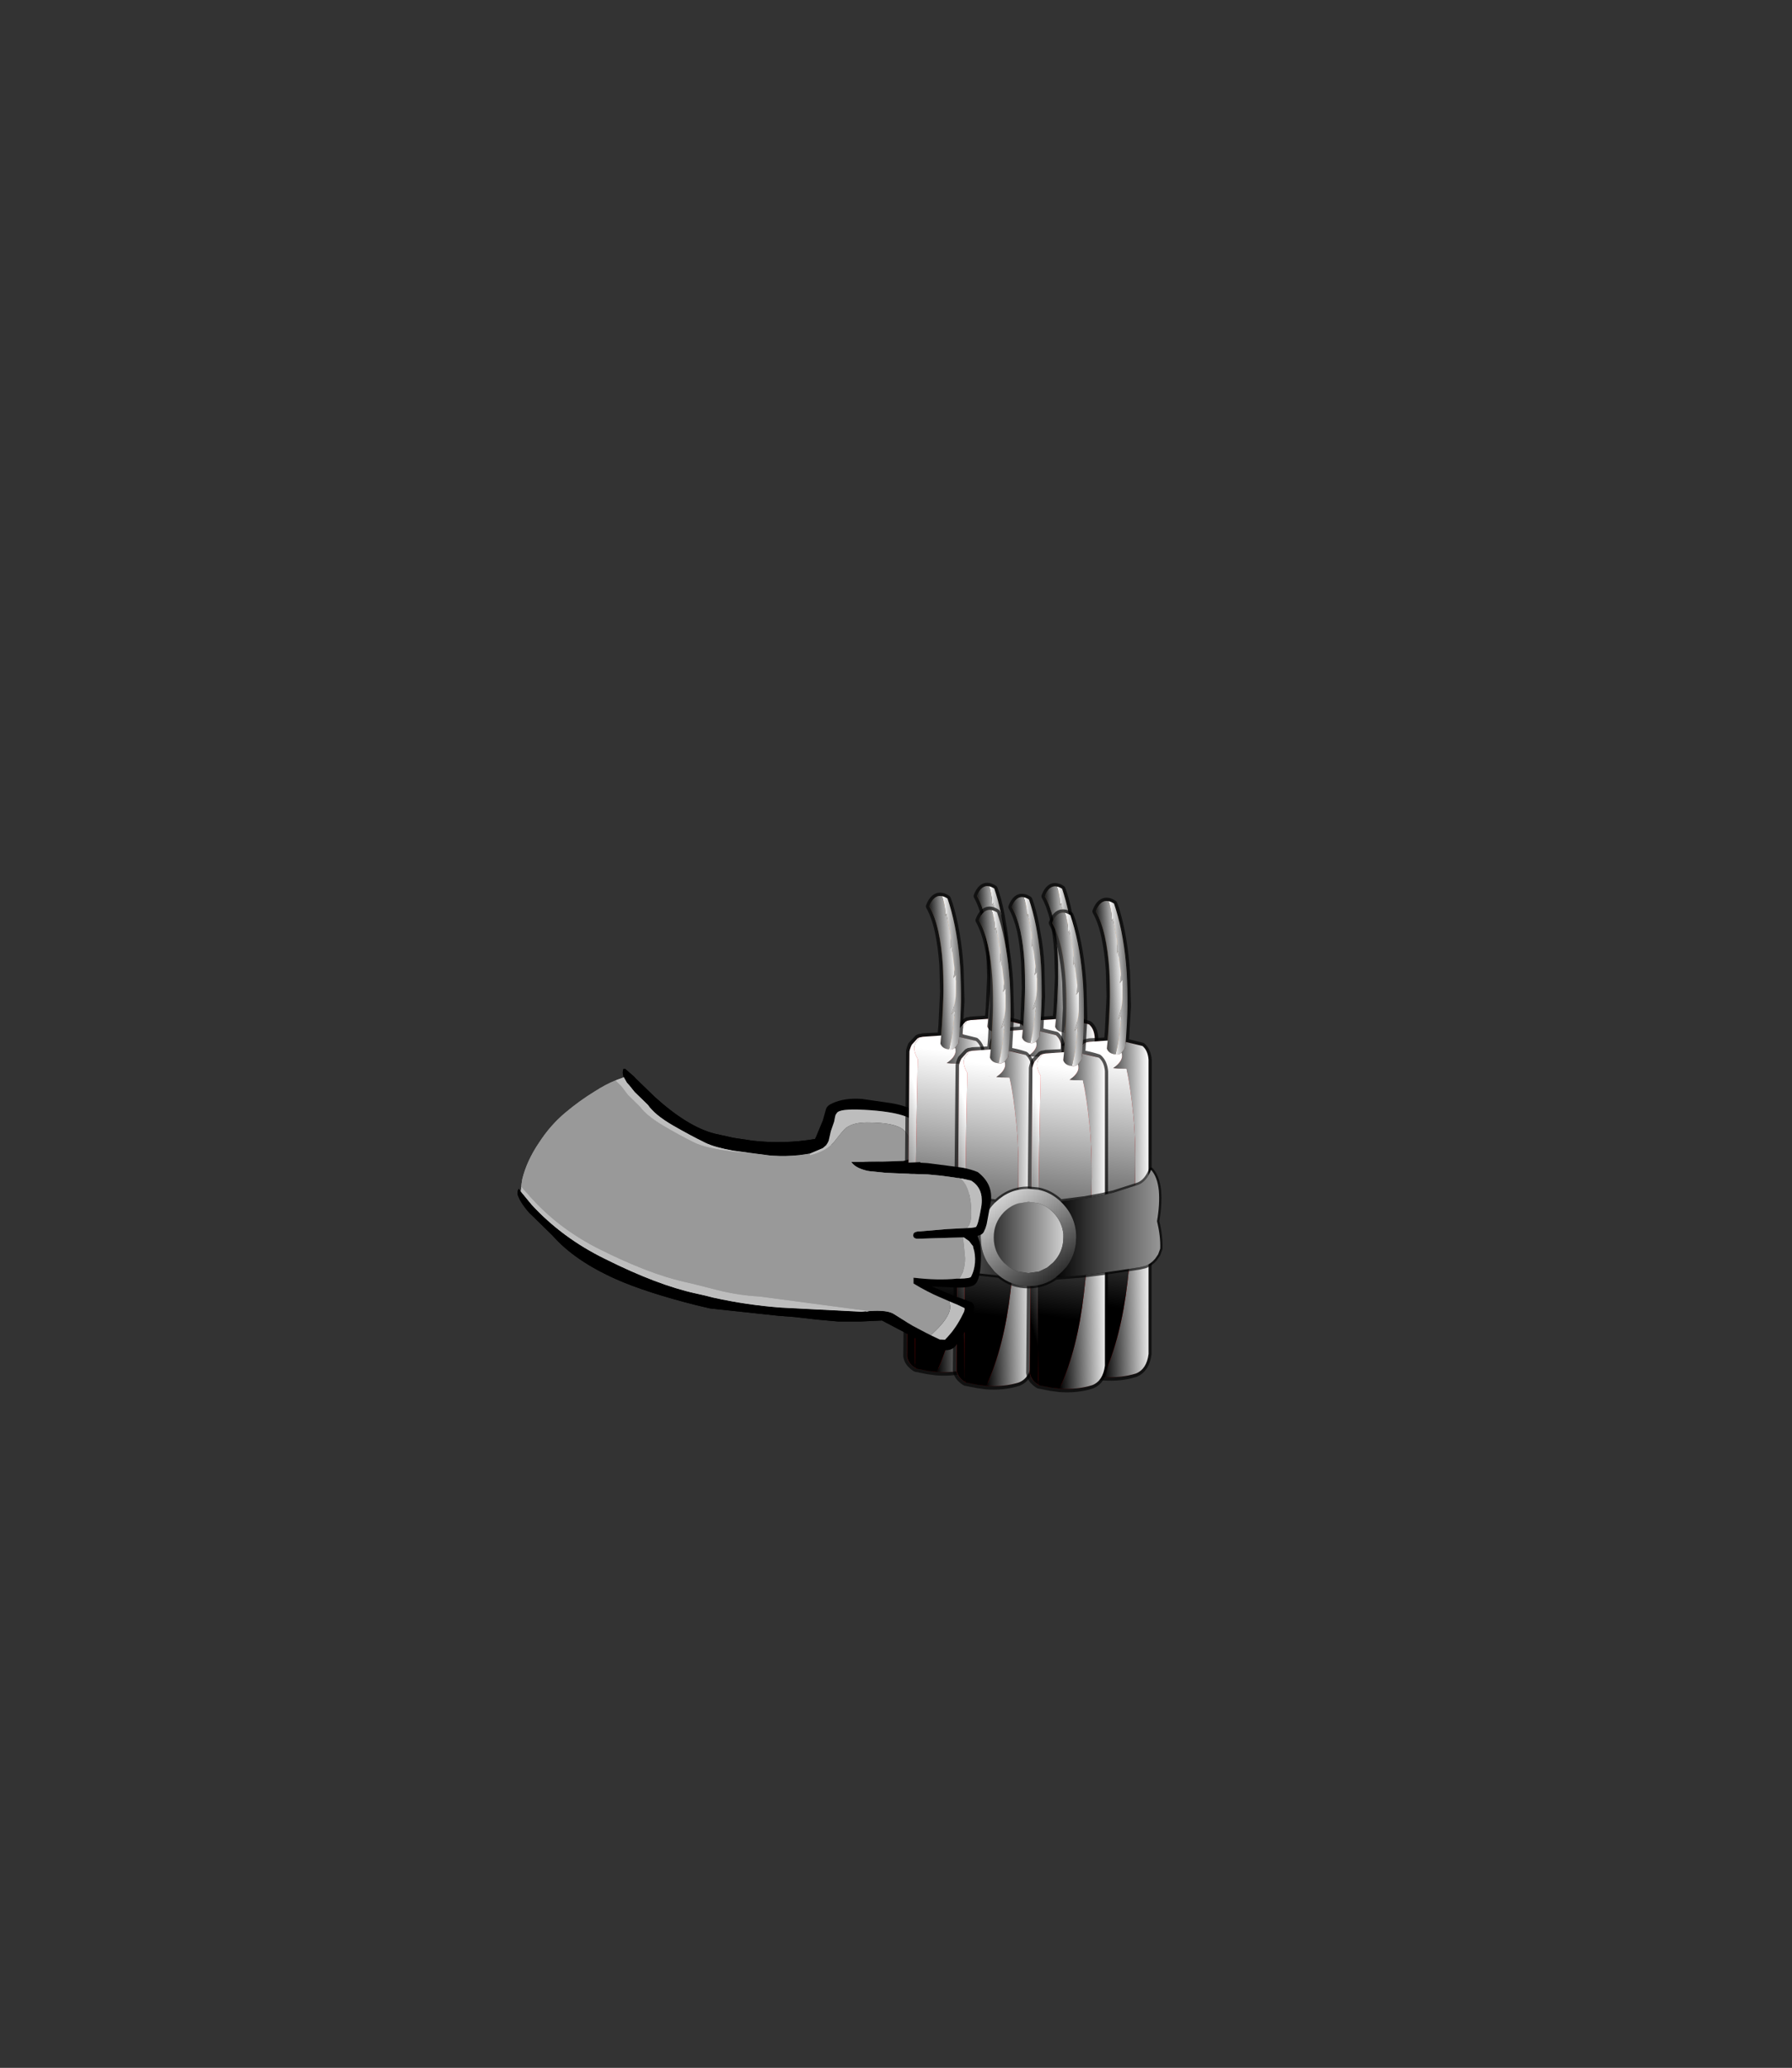 <?xml version="1.0" encoding="UTF-8" standalone="no"?>
<svg xmlns:xlink="http://www.w3.org/1999/xlink" height="531.5px" width="460.6px" xmlns="http://www.w3.org/2000/svg">
  <rect width="100%" height="100%" fill="#333333" stroke="none"/>
  <g transform="matrix(1.0, 0.0, 0.0, 1.0, 193.65, 334.05)">
    <use height="72.35" transform="matrix(1.0, 0.0, 0.0, 1.0, -60.65, -59.35)" width="121.75" xlink:href="#shape0"/>
    <use height="111.55" transform="matrix(1.174, 0.0, 0.0, 1.174, 36.35, -107.154)" width="58.6" xlink:href="#sprite0"/>
    <use height="72.35" transform="matrix(1.0, 0.0, 0.0, 1.0, -60.65, -59.35)" width="121.75" xlink:href="#shape11"/>
  </g>
  <defs>
    <g id="shape0" transform="matrix(1.0, 0.0, 0.0, 1.0, 61.85, 63.9)">
      <path d="M-34.5 -61.7 Q-35.0 -62.85 -34.6 -63.85 L-34.2 -63.9 -31.85 -61.85 -31.5 -61.45 -26.55 -56.65 Q-18.15 -49.05 -11.3 -47.25 L-6.35 -46.15 -1.35 -45.4 Q6.8 -44.5 14.65 -45.85 L16.65 -50.65 17.45 -53.5 Q17.75 -54.45 19.05 -55.0 22.1 -56.45 26.65 -56.15 L33.95 -55.1 Q37.75 -54.5 40.35 -53.1 42.95 -51.7 43.15 -50.2 L43.65 -44.0 43.35 -42.6 42.45 -40.8 41.9 -39.75 50.9 -38.7 51.25 -38.65 52.65 -38.45 Q54.9 -38.0 56.45 -37.35 60.5 -34.25 59.8 -29.6 L58.75 -23.95 58.45 -22.95 57.95 -21.85 Q57.55 -21.25 56.7 -21.05 L56.4 -20.95 56.95 -19.4 Q57.3 -17.9 57.3 -16.05 57.3 -9.65 55.65 -8.4 54.55 -7.6 51.1 -7.65 L44.65 -7.95 51.1 -5.2 51.3 -5.2 55.0 -3.85 Q55.6 -3.15 55.55 -2.5 L55.2 -0.9 Q54.2 2.4 52.15 5.2 L51.25 6.55 Q50.1 9.1 46.55 8.2 45.0 7.8 42.25 6.4 L42.15 6.35 38.25 4.2 37.45 3.75 31.85 0.8 26.55 1.05 20.5 1.05 15.0 0.55 9.35 -0.1 5.35 -0.4 -12.35 -2.3 -15.95 -3.15 Q-28.6 -6.35 -36.35 -9.75 -47.1 -14.5 -52.85 -21.05 L-57.85 -25.95 -58.8 -26.85 Q-60.8 -29.15 -61.45 -30.7 -61.95 -31.65 -61.8 -32.3 L-61.6 -33.0 -61.5 -33.0 -61.0 -32.35 -58.2 -28.95 Q-50.35 -20.4 -39.3 -15.0 -25.9 -8.3 -16.05 -6.15 L-13.4 -5.55 -11.65 -5.1 Q-2.9 -3.15 6.0 -2.5 L9.95 -2.3 15.65 -2.0 26.55 -1.45 27.6 -1.55 27.95 -1.5 28.55 -1.6 Q33.2 -1.95 34.9 -0.85 L37.45 0.75 38.45 1.4 39.7 2.15 43.1 3.95 44.3 4.55 44.4 4.6 46.7 5.7 48.05 5.75 Q50.55 3.2 52.2 0.05 L52.95 -1.45 53.1 -2.1 53.05 -2.4 51.25 -3.25 49.1 -4.15 46.8 -5.15 Q43.5 -6.55 39.95 -8.7 L39.95 -10.2 Q46.15 -9.45 51.1 -9.95 L51.7 -9.95 Q54.55 -10.0 54.75 -10.45 55.55 -11.95 55.75 -14.05 55.9 -16.2 55.3 -17.95 L55.25 -18.3 54.85 -18.8 54.25 -19.6 52.9 -20.55 52.65 -20.55 48.95 -20.45 41.1 -20.2 Q39.7 -20.2 39.9 -21.3 39.9 -21.85 40.85 -22.05 L48.7 -22.7 53.65 -22.95 53.7 -22.95 54.75 -23.0 55.95 -23.2 Q56.55 -23.6 57.35 -28.3 58.15 -33.05 54.75 -35.15 L52.5 -35.65 52.1 -35.7 51.55 -35.8 47.2 -36.4 40.65 -36.85 34.35 -37.15 31.45 -37.5 31.3 -37.5 30.35 -37.65 Q27.65 -38.35 26.75 -39.95 L27.1 -39.95 30.9 -40.0 37.2 -40.2 Q38.65 -40.35 39.7 -41.35 40.45 -42.1 41.0 -43.25 L41.45 -44.65 41.4 -45.05 40.9 -49.3 Q40.6 -50.8 37.2 -51.9 33.75 -53.0 27.25 -53.35 20.75 -53.7 20.2 -52.45 L19.95 -52.1 19.8 -51.6 19.55 -50.3 18.7 -47.85 18.15 -45.4 Q17.6 -44.05 16.65 -43.5 L13.35 -42.1 10.6 -41.7 Q7.25 -41.35 3.95 -41.55 L3.15 -41.6 -1.1 -42.15 -6.35 -42.85 Q-11.1 -43.7 -13.5 -44.85 -17.4 -46.75 -22.0 -49.4 -26.6 -52.1 -28.3 -54.6 L-31.7 -57.9 -33.1 -59.65 -33.7 -60.3 -34.5 -61.7" fill="#000000" fill-rule="evenodd" stroke="none"/>
      <path d="M-34.5 -61.7 L-33.7 -60.3 -33.1 -59.65 -31.7 -57.9 -28.3 -54.6 Q-26.6 -52.1 -22.0 -49.4 -17.4 -46.75 -13.5 -44.85 -11.1 -43.7 -6.35 -42.85 L-1.1 -42.15 -6.35 -42.6 Q-13.55 -43.5 -16.5 -45.0 -20.15 -46.8 -24.4 -49.3 -28.7 -51.9 -30.3 -54.1 L-33.45 -57.2 -34.7 -58.85 -35.25 -59.55 -36.65 -60.9 -34.5 -61.7 M13.35 -42.1 L16.65 -43.5 Q17.6 -44.05 18.15 -45.4 L18.7 -47.85 19.55 -50.3 19.8 -51.6 19.95 -52.1 20.2 -52.45 Q20.75 -53.7 27.25 -53.35 33.75 -53.0 37.2 -51.9 40.6 -50.8 40.9 -49.3 L41.4 -45.05 41.45 -44.65 41.0 -43.25 Q40.45 -42.1 39.7 -41.35 39.5 -46.45 37.2 -48.35 34.95 -50.1 28.0 -50.1 24.5 -50.1 22.6 -48.7 21.9 -48.15 19.95 -45.6 17.75 -42.7 13.3 -41.65 L13.35 -42.1 M52.1 -35.7 L52.5 -35.65 54.75 -35.15 Q58.15 -33.05 57.35 -28.3 56.55 -23.6 55.95 -23.2 L54.75 -23.0 53.7 -22.95 53.7 -23.0 Q54.8 -24.1 54.8 -26.7 54.8 -30.7 53.75 -33.25 53.1 -34.85 52.1 -35.7 M52.65 -20.55 L52.9 -20.55 54.25 -19.6 54.85 -18.8 55.25 -18.3 55.3 -17.95 Q55.9 -16.2 55.75 -14.05 55.55 -11.95 54.75 -10.45 54.55 -10.0 51.7 -9.95 53.2 -12.1 53.2 -15.2 L52.9 -18.45 52.65 -20.55 M49.1 -4.15 L51.25 -3.25 53.05 -2.4 53.1 -2.1 52.95 -1.45 52.2 0.05 Q50.55 3.2 48.05 5.75 L46.7 5.7 44.4 4.6 46.1 2.95 Q49.4 -0.45 49.4 -2.8 L49.1 -4.15 M28.55 -1.6 L27.95 -1.5 27.6 -1.55 26.55 -1.45 15.65 -2.0 9.95 -2.3 6.0 -2.5 Q-2.9 -3.15 -11.65 -5.1 L-13.4 -5.55 -16.05 -6.15 Q-25.9 -8.3 -39.3 -15.0 -50.35 -20.4 -58.2 -28.95 L-61.0 -32.35 -60.9 -33.15 -60.9 -33.6 -58.15 -30.5 Q-50.9 -22.55 -40.65 -17.45 -28.25 -11.25 -19.15 -9.15 L-16.55 -8.55 -10.45 -7.0 Q-5.1 -5.65 0.4 -5.35 L28.55 -1.6" fill="#bdbdbd" fill-rule="evenodd" stroke="none"/>
      <path d="M-1.1 -42.15 L3.15 -41.6 3.95 -41.55 Q7.25 -41.35 10.6 -41.7 L13.35 -42.1 13.3 -41.65 Q17.75 -42.7 19.95 -45.6 21.9 -48.15 22.6 -48.7 24.5 -50.1 28.0 -50.1 34.95 -50.1 37.2 -48.35 39.5 -46.45 39.7 -41.35 38.65 -40.35 37.2 -40.2 L30.9 -40.0 27.1 -39.95 26.75 -39.95 Q27.65 -38.35 30.35 -37.65 L31.3 -37.5 31.45 -37.5 34.35 -37.15 40.65 -36.85 47.2 -36.4 51.55 -35.8 52.1 -35.7 Q53.1 -34.85 53.75 -33.25 54.8 -30.7 54.8 -26.7 54.8 -24.1 53.7 -23.0 L53.65 -22.95 48.7 -22.7 40.85 -22.05 Q39.9 -21.85 39.9 -21.3 39.7 -20.2 41.1 -20.2 L48.95 -20.45 52.65 -20.55 52.9 -18.45 53.2 -15.2 Q53.2 -12.1 51.7 -9.95 L51.1 -9.95 Q46.15 -9.45 39.95 -10.2 L39.95 -8.7 Q43.5 -6.55 46.8 -5.15 L49.1 -4.15 49.4 -2.8 Q49.4 -0.45 46.1 2.95 L44.4 4.6 44.3 4.55 43.1 3.95 39.7 2.15 38.45 1.4 37.45 0.75 34.9 -0.85 Q33.2 -1.95 28.55 -1.6 L0.4 -5.35 Q-5.1 -5.65 -10.45 -7.0 L-16.55 -8.55 -19.15 -9.15 Q-28.25 -11.25 -40.65 -17.45 -50.9 -22.55 -58.15 -30.5 L-60.9 -33.6 -60.6 -35.55 Q-59.45 -40.25 -56.3 -44.9 -53.35 -49.45 -49.5 -52.65 -45.95 -55.65 -41.95 -58.1 -39.05 -59.95 -36.65 -60.9 L-35.25 -59.55 -34.7 -58.85 -33.45 -57.2 -30.3 -54.1 Q-28.7 -51.9 -24.4 -49.3 -20.15 -46.8 -16.5 -45.0 -13.55 -43.5 -6.35 -42.6 L-1.1 -42.15" fill="#999999" fill-rule="evenodd" stroke="none"/>
    </g>
    <g id="sprite0" transform="matrix(1.0, 0.0, 0.0, 1.0, 1.15, 0.6)">
      <use height="100.65" transform="matrix(1.0, 0.0, 0.0, 1.0, 26.2, -0.55)" width="17.2" xlink:href="#shape1"/>
      <use height="194.5" transform="matrix(0.379, -0.005, 0.007, 0.51, 25.633, 0.286)" width="43.6" xlink:href="#sprite1"/>
      <use height="100.65" transform="matrix(1.0, 0.0, 0.0, 1.0, 11.35, -0.6)" width="17.2" xlink:href="#shape3"/>
      <use height="194.5" transform="matrix(0.379, -0.005, 0.007, 0.51, 10.783, 0.236)" width="43.6" xlink:href="#sprite1"/>
      <use height="105.75" transform="matrix(1.0, 0.0, 0.0, 1.0, 0.7, 1.55)" width="17.95" xlink:href="#shape4"/>
      <use height="194.5" transform="matrix(0.399, -0.006, 0.008, 0.536, 0.026, 2.415)" width="43.6" xlink:href="#sprite1"/>
      <use height="100.65" transform="matrix(1.0, 0.0, 0.0, 1.0, 18.95, 1.8)" width="17.2" xlink:href="#shape5"/>
      <use height="194.5" transform="matrix(0.379, -0.005, 0.007, 0.51, 18.383, 2.636)" width="43.6" xlink:href="#sprite1"/>
      <use height="105.75" transform="matrix(1.0, 0.0, 0.0, 1.0, 11.55, 4.6)" width="17.95" xlink:href="#shape6"/>
      <use height="194.5" transform="matrix(0.399, -0.006, 0.008, 0.536, 10.876, 5.465)" width="43.6" xlink:href="#sprite1"/>
      <use height="105.75" transform="matrix(1.0, 0.0, 0.0, 1.0, 37.15, 2.65)" width="17.95" xlink:href="#shape7"/>
      <use height="194.5" transform="matrix(0.399, -0.006, 0.008, 0.536, 36.476, 3.515)" width="43.6" xlink:href="#sprite1"/>
      <use height="105.75" transform="matrix(1.0, 0.0, 0.0, 1.0, 27.6, 5.2)" width="17.95" xlink:href="#shape8"/>
      <use height="194.5" transform="matrix(0.399, -0.006, 0.008, 0.536, 26.926, 6.065)" width="43.6" xlink:href="#sprite1"/>
      <use height="27.85" transform="matrix(1.0, 0.0, 0.0, 1.0, -1.15, 60.35)" width="58.6" xlink:href="#shape9"/>
      <use height="26.85" transform="matrix(1.0, 0.0, 0.0, 1.0, -0.65, 60.85)" width="57.6" xlink:href="#sprite2"/>
    </g>
    <g id="shape1" transform="matrix(1.0, 0.0, 0.0, 1.0, -26.2, 0.55)">
      <path d="M37.85 29.55 Q39.6 29.8 41.4 30.4 42.5 31.35 42.65 33.3 L42.6 94.55 Q42.2 97.7 39.95 98.6 36.85 99.6 33.2 99.3 36.9 91.15 38.2 79.55 39.55 68.0 39.85 59.45 40.05 50.85 39.5 44.85 38.85 38.8 38.05 35.1 L36.3 35.05 35.3 35.0 35.95 34.55 Q37.15 33.45 37.15 32.35 L37.0 31.8 37.15 31.7 37.8 30.85 37.85 29.55 M40.15 34.85 Q42.15 34.5 42.65 33.3 42.15 34.5 40.15 34.85" fill="#ad0000" fill-rule="evenodd" stroke="none"/>
      <path d="M37.85 29.55 L37.8 30.85 37.15 31.7 37.0 31.8 Q36.4 32.25 35.8 32.15 L35.75 32.15 Q36.5 29.55 37.05 24.1 L38.25 22.05 37.85 29.55 M34.3 0.25 Q34.85 0.35 35.45 0.75 L35.85 1.9 35.25 3.9 35.85 1.9 Q36.75 4.75 37.25 8.1 37.9 11.4 38.1 15.15 L38.25 22.05 37.05 24.1 36.35 24.8 36.3 24.75 Q37.1 22.55 37.25 20.5 L37.25 16.6 36.7 17.3 36.75 17.05 36.9 15.25 36.6 12.65 36.35 10.6 36.05 11.1 36.1 10.55 36.15 9.85 36.1 8.95 35.75 6.4 35.25 3.9 34.95 4.4 35.0 3.8 34.75 1.8 34.3 0.25 M37.25 8.1 Q37.1 9.2 36.35 10.6 37.1 9.2 37.25 8.1 M38.1 15.15 L38.0 15.35 37.25 16.6 38.0 15.35 38.1 15.15" fill="#e0a972" fill-rule="evenodd" stroke="none"/>
      <path d="M34.3 0.25 L34.75 1.8 35.0 3.8 34.95 4.4 35.25 3.9 35.75 6.4 36.1 8.95 36.15 9.85 36.1 10.55 36.05 11.1 36.35 10.6 36.6 12.65 36.9 15.25 36.75 17.05 36.7 17.3 37.25 16.6 37.25 20.5 Q37.1 22.55 36.3 24.75 L36.25 24.8 34.55 26.6 34.35 27.0 34.55 26.6 36.25 24.8 36.35 24.8 37.05 24.1 Q36.5 29.55 35.75 32.15 34.35 32.05 34.0 30.95 34.0 30.05 34.15 29.25 L34.35 27.0 34.65 20.05 34.5 14.65 Q34.25 10.65 33.6 7.55 32.85 4.45 31.7 2.35 32.65 -0.1 34.3 0.25 M34.95 4.4 L34.75 4.7 Q33.9 6.3 33.6 7.55 33.9 6.3 34.75 4.7 L34.95 4.4 M36.05 11.1 L35.95 11.3 Q34.9 13.2 34.5 14.65 34.9 13.2 35.95 11.3 L36.05 11.1 M36.7 17.3 L36.35 17.7 Q35.0 19.2 34.65 20.05 35.0 19.2 36.35 17.7 L36.7 17.3" fill="#ffcc99" fill-rule="evenodd" stroke="none"/>
      <path d="M37.0 31.8 L37.15 32.35 Q37.15 33.45 35.95 34.55 L35.3 35.0 36.3 35.05 38.05 35.1 Q38.85 38.8 39.5 44.85 40.05 50.85 39.85 59.45 39.55 68.0 38.2 79.55 36.9 91.15 33.2 99.3 L31.4 99.1 29.0 98.6 28.95 98.6 28.8 98.55 28.7 98.1 Q28.5 66.3 29.3 34.15 28.1 32.15 28.8 30.75 L29.55 29.7 29.55 29.65 29.6 29.65 29.65 29.65 30.2 29.55 30.35 29.5 30.4 29.5 34.15 29.25 Q34.0 30.05 34.0 30.95 34.35 32.05 35.75 32.15 L35.8 32.15 Q36.4 32.25 37.0 31.8 M33.85 34.9 L33.85 34.85 33.75 34.85 33.85 34.9 35.3 35.0 33.85 34.9 M33.75 34.85 L32.35 34.7 30.55 34.35 32.35 34.7 33.75 34.85" fill="#ff0000" fill-rule="evenodd" stroke="none"/>
      <path d="M28.8 98.55 L28.45 98.3 28.2 98.1 28.1 98.0 Q27.2 97.2 26.95 96.05 L27.55 32.55 Q27.7 31.75 28.0 31.2 L28.1 31.15 29.2 29.85 29.3 29.8 29.35 29.8 29.55 29.65 29.55 29.7 28.8 30.75 Q28.1 32.15 29.3 34.15 28.5 66.3 28.7 98.1 L28.8 98.55 M29.55 29.7 L29.35 29.8 29.55 29.7" fill="#ff4040" fill-rule="evenodd" stroke="none"/>
      <path d="M42.65 33.3 Q42.5 31.35 41.4 30.4 39.6 29.8 37.85 29.55 L37.8 30.85 37.15 31.7 37.0 31.8 Q36.4 32.25 35.8 32.15 L35.75 32.15 Q34.35 32.05 34.0 30.95 34.0 30.05 34.15 29.25 L34.35 27.0 34.55 26.6 36.25 24.8 36.35 24.8 37.05 24.1 38.25 22.05 37.85 29.55 M35.3 35.0 L36.3 35.05 38.05 35.1 M33.2 99.3 Q36.85 99.6 39.95 98.6 42.2 97.7 42.6 94.55 L42.65 33.3 Q42.15 34.5 40.15 34.85 M35.85 1.9 L35.45 0.75 Q34.85 0.35 34.3 0.25 32.65 -0.1 31.7 2.35 32.85 4.45 33.6 7.55 34.25 10.65 34.5 14.65 34.9 13.2 35.95 11.3 L36.05 11.1 36.35 10.6 Q37.1 9.2 37.25 8.1 37.9 11.4 38.1 15.15 L38.25 22.05 M34.95 4.4 L35.25 3.9 35.85 1.9 Q36.75 4.75 37.25 8.1 M33.6 7.55 Q33.9 6.3 34.75 4.7 L34.95 4.4 M34.65 20.05 Q35.0 19.2 36.35 17.7 L36.7 17.3 37.25 16.6 38.0 15.35 38.1 15.15 M34.5 14.65 L34.65 20.05 34.35 27.0 M30.4 29.5 L34.15 29.25 M33.75 34.85 L33.85 34.9 35.3 35.0 M30.55 34.35 L32.35 34.7 33.75 34.85 M29.6 29.65 L29.65 29.65 30.2 29.55 30.35 29.5 M28.8 98.55 L28.45 98.3 28.2 98.1 28.1 98.0 Q27.2 97.2 26.95 96.05 L27.55 32.55 Q27.7 31.75 28.0 31.2 L28.1 31.15 29.2 29.85 29.3 29.8 29.35 29.8 29.55 29.7 29.55 29.65 M33.2 99.3 L31.4 99.1 29.0 98.6 28.95 98.6 28.8 98.55" fill="none" stroke="#000000" stroke-linecap="round" stroke-linejoin="round" stroke-opacity="0.663" stroke-width="1.5"/>
    </g>
    <g id="sprite1" transform="matrix(1.0, 0.0, 0.0, 1.0, 21.8, 97.25)">
      <use height="194.5" transform="matrix(1.0, 0.0, 0.0, 1.0, -21.8, -97.25)" width="43.6" xlink:href="#shape2"/>
    </g>
    <g id="shape2" transform="matrix(1.0, 0.0, 0.0, 1.0, 21.8, 97.25)">
      <path d="M7.0 -35.15 L7.3 -35.4 9.05 -37.05 9.4 -39.55 18.6 -37.8 Q21.5 -35.95 21.8 -32.15 L19.4 88.0 Q18.25 94.2 12.3 95.9 4.15 97.7 -5.6 97.1 4.45 81.1 8.45 58.45 12.4 35.8 13.35 19.1 14.35 2.35 13.0 -9.55 11.65 -21.45 9.65 -28.65 L4.95 -28.75 2.35 -28.95 4.0 -29.85 Q7.35 -31.95 7.35 -34.05 7.35 -34.85 7.0 -35.15" fill="url(#gradient0)" fill-rule="evenodd" stroke="none"/>
      <path d="M1.1 -97.15 Q2.5 -96.95 4.15 -96.15 L5.1 -93.8 Q7.3 -88.15 8.65 -81.7 10.05 -75.15 10.55 -67.85 10.95 -61.4 10.7 -54.3 10.4 -47.25 9.4 -39.55 L9.05 -37.05 7.3 -35.4 7.0 -35.15 Q5.45 -34.25 3.75 -34.55 L3.7 -34.55 Q5.8 -39.55 7.35 -50.35 L5.55 -48.95 5.45 -49.0 Q7.75 -53.35 7.95 -57.35 L8.15 -64.95 6.7 -63.6 6.85 -64.1 Q7.35 -65.65 7.35 -67.65 L6.65 -72.7 Q6.2 -75.15 6.05 -76.75 L5.25 -75.7 5.45 -76.8 5.55 -78.15 5.55 -80.05 Q5.55 -81.7 4.65 -84.95 3.65 -88.6 3.4 -90.05 L2.7 -89.05 2.75 -90.25 Q2.75 -92.15 2.25 -94.15 1.8 -95.95 1.1 -97.15" fill="url(#gradient1)" fill-rule="evenodd" stroke="none"/>
      <path d="M1.1 -97.15 Q1.8 -95.95 2.25 -94.15 2.75 -92.15 2.75 -90.25 L2.7 -89.05 3.4 -90.05 Q3.65 -88.6 4.65 -84.95 5.55 -81.7 5.55 -80.05 L5.55 -78.15 5.45 -76.8 5.25 -75.7 6.05 -76.75 Q6.2 -75.15 6.65 -72.7 L7.35 -67.65 Q7.35 -65.65 6.85 -64.1 L6.7 -63.6 8.15 -64.95 7.95 -57.35 Q7.75 -53.35 5.45 -49.0 L5.35 -48.8 5.55 -48.95 7.35 -50.35 Q5.8 -39.55 3.7 -34.55 0.0 -34.85 -0.95 -36.95 L-0.45 -40.25 0.1 -44.7 Q0.95 -51.95 1.15 -58.3 1.35 -64.0 1.05 -68.95 0.55 -76.75 -1.1 -82.75 -2.85 -88.9 -5.85 -93.15 -3.3 -97.85 1.1 -97.15" fill="url(#gradient2)" fill-rule="evenodd" stroke="none"/>
      <path d="M-17.15 95.4 L-18.05 95.0 -18.75 94.6 -18.95 94.45 Q-21.3 92.9 -21.8 90.6 L-18.0 -34.0 Q-17.5 -35.5 -16.65 -36.65 L-16.55 -36.75 -13.45 -39.2 -12.55 -39.55 Q-13.2 -38.5 -14.6 -37.45 -16.55 -34.85 -13.5 -30.75 -16.7 32.2 -17.4 94.6 L-17.15 95.4" fill="url(#gradient3)" fill-rule="evenodd" stroke="none"/>
      <path d="M3.7 -34.55 L3.75 -34.55 Q5.45 -34.25 7.0 -35.15 7.35 -34.85 7.35 -34.05 7.35 -31.95 4.0 -29.85 L2.35 -28.95 4.95 -28.75 9.65 -28.65 Q11.65 -21.45 13.0 -9.55 14.35 2.35 13.35 19.1 12.4 35.8 8.45 58.45 4.45 81.1 -5.6 97.1 L-10.25 96.65 -16.6 95.65 -16.65 95.65 -17.15 95.4 -17.4 94.6 Q-16.7 32.2 -13.5 -30.75 -16.55 -34.85 -14.6 -37.45 -13.2 -38.5 -12.55 -39.55 L-12.45 -39.6 -12.4 -39.55 -12.25 -39.6 -10.8 -39.8 -10.35 -39.85 -10.25 -39.85 -0.45 -40.25 -0.95 -36.95 Q0.0 -34.85 3.7 -34.55 M-1.45 -29.25 L-1.45 -29.3 -1.7 -29.3 -1.45 -29.25" fill="url(#gradient4)" fill-rule="evenodd" stroke="none"/>
    </g>
    <linearGradient gradientTransform="matrix(0.017, 0.0, 0.0, 0.084, 8.1, 28.85)" gradientUnits="userSpaceOnUse" id="gradient0" spreadMethod="pad" x1="-819.2" x2="819.2">
      <stop offset="0.0" stop-color="#000000"/>
      <stop offset="1.0" stop-color="#ffffff"/>
    </linearGradient>
    <linearGradient gradientTransform="matrix(-0.009, 2.0E-4, -0.001, -0.038, 9.65, -64.35)" gradientUnits="userSpaceOnUse" id="gradient1" spreadMethod="pad" x1="-819.2" x2="819.2">
      <stop offset="0.0" stop-color="#000000"/>
      <stop offset="1.0" stop-color="#ffffff"/>
    </linearGradient>
    <linearGradient gradientTransform="matrix(0.009, -4.0E-4, 0.002, 0.038, 1.15, -65.9)" gradientUnits="userSpaceOnUse" id="gradient2" spreadMethod="pad" x1="-819.2" x2="819.2">
      <stop offset="0.0" stop-color="#000000"/>
      <stop offset="1.0" stop-color="#ffffff"/>
    </linearGradient>
    <linearGradient gradientTransform="matrix(0.021, -0.008, 0.029, 0.077, -17.2, 27.9)" gradientUnits="userSpaceOnUse" id="gradient3" spreadMethod="pad" x1="-819.2" x2="819.2">
      <stop offset="0.0" stop-color="#000000"/>
      <stop offset="1.0" stop-color="#ffffff"/>
    </linearGradient>
    <linearGradient gradientTransform="matrix(0.007, -0.062, 0.083, 0.009, 22.25, 19.7)" gradientUnits="userSpaceOnUse" id="gradient4" spreadMethod="pad" x1="-819.2" x2="819.2">
      <stop offset="0.0" stop-color="#000000"/>
      <stop offset="1.0" stop-color="#ffffff"/>
    </linearGradient>
    <g id="shape3" transform="matrix(1.0, 0.0, 0.0, 1.0, -11.35, 0.6)">
      <path d="M19.45 0.2 Q20.0 0.3 20.6 0.7 L21.0 1.85 20.4 3.85 21.0 1.85 Q21.9 4.7 22.4 8.05 23.05 11.35 23.25 15.1 L23.4 22.0 23.0 29.5 22.95 30.8 22.3 31.65 22.15 31.75 Q21.55 32.2 20.95 32.1 L20.9 32.1 Q21.65 29.5 22.2 24.05 L23.4 22.0 22.2 24.05 21.5 24.75 21.45 24.7 Q22.25 22.5 22.4 20.45 L22.4 16.55 21.85 17.25 21.9 17.0 22.05 15.2 21.75 12.6 21.5 10.55 21.2 11.05 21.25 10.5 21.3 9.8 21.25 8.9 20.9 6.35 20.4 3.85 20.1 4.35 20.15 3.75 19.9 1.75 19.45 0.2 M22.4 8.05 Q22.25 9.15 21.5 10.55 22.25 9.15 22.4 8.05 M23.25 15.1 L23.15 15.3 22.4 16.55 23.15 15.3 23.25 15.1" fill="#e0a972" fill-rule="evenodd" stroke="none"/>
      <path d="M19.45 0.2 L19.9 1.75 20.15 3.75 20.1 4.35 20.4 3.85 20.9 6.35 21.25 8.9 21.3 9.8 21.25 10.5 21.2 11.05 21.5 10.55 21.75 12.6 22.05 15.2 21.9 17.0 21.85 17.25 21.5 17.65 Q20.15 19.15 19.8 20.0 20.15 19.15 21.5 17.65 L21.85 17.25 22.4 16.55 22.4 20.45 Q22.25 22.5 21.45 24.7 L21.4 24.75 19.7 26.55 19.5 26.95 19.8 20.0 19.65 14.6 Q19.4 10.6 18.75 7.5 18.0 4.4 16.85 2.3 17.8 -0.15 19.45 0.2 M19.3 29.2 L19.5 26.95 19.7 26.55 21.4 24.75 21.5 24.75 22.2 24.05 Q21.65 29.5 20.9 32.1 19.5 32.0 19.15 30.9 19.15 30.0 19.3 29.2 M19.65 14.6 Q20.05 13.15 21.1 11.25 L21.2 11.05 21.1 11.25 Q20.05 13.15 19.65 14.6 M20.1 4.35 L19.9 4.65 Q19.05 6.25 18.75 7.5 19.05 6.25 19.9 4.65 L20.1 4.35" fill="#ffcc99" fill-rule="evenodd" stroke="none"/>
      <path d="M18.35 99.25 L16.55 99.05 14.15 98.55 14.1 98.55 13.95 98.5 13.85 98.05 Q13.65 66.25 14.45 34.1 13.25 32.1 13.95 30.7 L14.7 29.65 14.7 29.6 14.75 29.6 14.8 29.6 15.35 29.5 15.5 29.45 15.55 29.45 19.3 29.2 Q19.15 30.0 19.15 30.9 19.5 32.0 20.9 32.1 L20.95 32.1 Q21.55 32.2 22.15 31.75 L22.3 32.3 Q22.3 33.4 21.1 34.5 L20.45 34.95 19.0 34.85 20.45 34.95 21.45 35.0 23.2 35.05 Q24.0 38.75 24.65 44.8 25.2 50.8 25.0 59.4 24.7 67.95 23.35 79.5 22.05 91.1 18.35 99.25 M18.9 34.8 L17.5 34.65 15.7 34.3 17.5 34.65 18.9 34.8 19.0 34.85 19.0 34.8 18.9 34.8" fill="#ff0000" fill-rule="evenodd" stroke="none"/>
      <path d="M13.95 98.5 L13.6 98.25 13.35 98.05 13.25 97.95 Q12.35 97.15 12.1 96.0 L12.7 32.5 Q12.85 31.7 13.15 31.15 L13.25 31.1 14.35 29.8 14.45 29.75 14.5 29.75 14.7 29.6 14.7 29.65 13.95 30.7 Q13.25 32.1 14.45 34.1 13.65 66.25 13.85 98.05 L13.95 98.5 M14.5 29.75 L14.7 29.65 14.5 29.75" fill="#ff4040" fill-rule="evenodd" stroke="none"/>
      <path d="M23.0 29.5 Q24.75 29.75 26.55 30.35 27.65 31.3 27.8 33.25 L27.75 94.5 Q27.35 97.65 25.1 98.55 22.0 99.55 18.35 99.25 22.05 91.1 23.35 79.5 24.7 67.95 25.0 59.4 25.2 50.8 24.65 44.8 24.0 38.75 23.2 35.05 L21.45 35.0 20.45 34.95 21.1 34.5 Q22.3 33.4 22.3 32.3 L22.15 31.75 22.3 31.65 22.95 30.8 23.0 29.5 M25.3 34.8 Q27.3 34.45 27.8 33.25 27.3 34.45 25.3 34.8" fill="#ad0000" fill-rule="evenodd" stroke="none"/>
      <path d="M21.0 1.85 L20.6 0.7 Q20.0 0.3 19.45 0.2 17.8 -0.15 16.85 2.3 18.0 4.4 18.75 7.5 19.05 6.25 19.9 4.65 L20.1 4.35 20.4 3.85 21.0 1.85 Q21.9 4.7 22.4 8.05 23.05 11.35 23.25 15.1 L23.4 22.0 23.0 29.5 Q24.75 29.75 26.55 30.35 27.65 31.3 27.8 33.25 L27.75 94.5 Q27.35 97.65 25.1 98.55 22.0 99.55 18.35 99.25 L16.55 99.05 14.15 98.55 14.1 98.55 13.95 98.5 13.6 98.25 13.35 98.05 13.25 97.95 Q12.35 97.15 12.1 96.0 L12.7 32.5 Q12.85 31.7 13.15 31.15 L13.25 31.1 14.35 29.8 14.45 29.75 14.5 29.75 14.7 29.65 14.7 29.6 M14.75 29.6 L14.8 29.6 15.35 29.5 15.5 29.45 M15.55 29.45 L19.3 29.2 19.5 26.95 19.8 20.0 19.65 14.6 Q19.4 10.6 18.75 7.5 M21.2 11.05 L21.5 10.55 Q22.25 9.15 22.4 8.05 M21.2 11.05 L21.1 11.25 Q20.05 13.15 19.65 14.6 M19.8 20.0 Q20.15 19.15 21.5 17.65 L21.85 17.25 22.4 16.55 23.15 15.3 23.25 15.1 M22.2 24.05 L23.4 22.0 M21.5 24.75 L22.2 24.05 M20.9 32.1 L20.95 32.1 Q21.55 32.2 22.15 31.75 L22.3 31.65 22.95 30.8 23.0 29.5 M19.3 29.2 Q19.15 30.0 19.15 30.9 19.5 32.0 20.9 32.1 M21.4 24.75 L19.7 26.55 19.5 26.95 M15.7 34.3 L17.5 34.65 18.9 34.8 19.0 34.85 20.45 34.95 21.45 35.0 23.2 35.05 M21.4 24.75 L21.5 24.75 M27.8 33.25 Q27.3 34.45 25.3 34.8" fill="none" stroke="#000000" stroke-linecap="round" stroke-linejoin="round" stroke-opacity="0.663" stroke-width="1.5"/>
    </g>
    <g id="shape4" transform="matrix(1.0, 0.0, 0.0, 1.0, -0.7, -1.55)">
      <path d="M10.8 4.15 Q11.7 7.1 12.3 10.6 12.05 11.8 11.25 13.25 12.05 11.8 12.3 10.6 12.9 14.1 13.15 18.05 L13.35 25.3 12.9 33.15 12.75 34.55 12.1 35.45 12.0 35.55 Q11.35 36.0 10.7 35.9 L10.65 35.9 Q11.45 33.15 11.95 27.4 L11.3 28.15 11.25 28.1 Q12.1 25.8 12.2 23.65 L12.2 19.55 13.05 18.25 13.15 18.05 13.05 18.25 12.2 19.55 11.6 20.3 11.7 20.05 11.85 18.15 11.55 15.45 11.25 13.25 11.0 13.8 11.0 13.2 11.05 12.5 11.05 11.5 10.65 8.85 10.1 6.2 10.8 4.15 10.1 6.2 9.85 6.75 9.85 6.1 9.65 4.0 9.15 2.35 Q9.7 2.45 10.35 2.9 L10.8 4.15 M13.35 25.3 Q12.75 26.5 11.95 27.4 12.75 26.5 13.35 25.3" fill="#e0a972" fill-rule="evenodd" stroke="none"/>
      <path d="M10.1 6.2 L10.65 8.85 11.05 11.5 11.05 12.5 11.0 13.2 11.0 13.8 11.25 13.25 11.55 15.45 11.85 18.15 11.7 20.05 11.6 20.3 11.3 20.75 Q9.9 22.3 9.5 23.2 9.9 22.3 11.3 20.75 L11.6 20.3 12.2 19.55 12.2 23.65 Q12.1 25.8 11.25 28.1 L11.2 28.2 11.3 28.15 11.95 27.4 Q11.45 33.15 10.65 35.9 9.2 35.8 8.8 34.65 L8.95 32.9 9.15 30.45 9.5 23.2 9.35 17.5 Q9.05 13.3 8.35 10.05 7.65 6.8 6.4 4.55 7.4 2.0 9.15 2.35 L9.65 4.0 9.85 6.1 9.85 6.75 10.1 6.2 M9.35 17.5 Q9.75 15.95 10.85 14.0 L11.0 13.8 10.85 14.0 Q9.75 15.95 9.35 17.5 M9.85 6.75 L9.65 7.1 Q8.7 8.75 8.35 10.05 8.7 8.75 9.65 7.1 L9.85 6.75 M11.2 28.2 L9.45 30.05 9.15 30.45 9.45 30.05 11.2 28.2" fill="#ffcc99" fill-rule="evenodd" stroke="none"/>
      <path d="M7.95 106.5 L6.1 106.25 3.55 105.75 3.5 105.75 3.3 105.65 3.2 105.2 Q3.05 71.8 3.85 38.05 2.6 35.9 3.35 34.45 L4.15 33.3 4.15 33.25 4.2 33.25 4.25 33.25 4.85 33.15 5.0 33.1 5.05 33.1 8.95 32.9 8.8 34.65 Q9.2 35.8 10.65 35.9 L10.7 35.9 Q11.35 36.0 12.0 35.55 L12.1 36.1 Q12.1 37.25 10.8 38.45 L10.2 38.9 11.2 38.95 13.1 39.0 Q13.95 42.9 14.6 49.25 15.15 55.6 14.95 64.55 14.65 73.55 13.25 85.7 11.85 97.85 7.95 106.5 M4.15 33.3 L4.2 33.25 4.15 33.3 M5.2 38.25 L7.1 38.6 8.55 38.7 10.2 38.9 8.55 38.7 7.1 38.6 5.2 38.25" fill="#ff0000" fill-rule="evenodd" stroke="none"/>
      <path d="M12.9 33.15 L16.55 34.05 Q17.75 35.1 17.9 37.1 L17.85 101.5 Q17.4 104.8 15.1 105.75 11.85 106.8 7.95 106.5 11.85 97.85 13.25 85.7 14.65 73.55 14.95 64.55 15.15 55.6 14.6 49.25 13.95 42.9 13.1 39.0 L11.2 38.95 10.2 38.9 10.8 38.45 Q12.1 37.25 12.1 36.1 L12.0 35.55 12.1 35.45 12.75 34.55 12.9 33.15 M15.3 38.75 Q17.4 38.4 17.9 37.1 17.4 38.4 15.3 38.75" fill="#ad0000" fill-rule="evenodd" stroke="none"/>
      <path d="M3.3 105.65 L2.95 105.4 2.7 105.2 2.6 105.1 Q1.65 104.3 1.45 103.05 L2.05 36.3 Q2.2 35.5 2.5 34.9 L3.9 33.4 3.95 33.4 4.15 33.25 4.15 33.3 3.35 34.45 Q2.6 35.9 3.85 38.05 3.05 71.8 3.2 105.2 L3.3 105.65 M4.15 33.3 L3.95 33.4 4.15 33.3" fill="#ff4040" fill-rule="evenodd" stroke="none"/>
      <path d="M12.3 10.6 Q11.7 7.1 10.8 4.15 L10.1 6.2 9.85 6.75 9.65 7.1 Q8.7 8.75 8.35 10.05 7.65 6.8 6.4 4.55 7.4 2.0 9.15 2.35 9.7 2.45 10.35 2.9 L10.8 4.15 M11.0 13.8 L11.25 13.25 Q12.05 11.8 12.3 10.6 12.9 14.1 13.15 18.05 L13.35 25.3 12.9 33.15 16.55 34.05 Q17.75 35.1 17.9 37.1 L17.85 101.5 Q17.4 104.8 15.1 105.75 11.85 106.8 7.95 106.5 L6.1 106.25 3.55 105.75 3.5 105.75 3.3 105.65 2.95 105.4 2.7 105.2 2.6 105.1 Q1.65 104.3 1.45 103.05 L2.05 36.3 Q2.2 35.5 2.5 34.9 L3.9 33.4 3.95 33.4 4.15 33.3 4.2 33.25 4.25 33.25 4.85 33.15 5.0 33.1 M5.05 33.1 L8.95 32.9 9.15 30.45 9.5 23.2 9.35 17.5 Q9.05 13.3 8.35 10.05 M11.0 13.8 L10.85 14.0 Q9.75 15.95 9.35 17.5 M12.2 19.55 L13.05 18.25 13.15 18.05 M9.5 23.2 Q9.9 22.3 11.3 20.75 L11.6 20.3 12.2 19.55 M11.3 28.15 L11.95 27.4 Q12.75 26.5 13.35 25.3 M11.2 28.2 L11.3 28.15 M12.9 33.15 L12.75 34.55 12.1 35.45 12.0 35.55 Q11.35 36.0 10.7 35.9 L10.65 35.9 Q9.2 35.8 8.8 34.65 L8.95 32.9 M10.2 38.9 L11.2 38.95 13.1 39.0 M9.15 30.45 L9.45 30.05 11.2 28.2 M10.2 38.9 L8.55 38.7 7.1 38.6 5.2 38.25 M17.9 37.1 Q17.4 38.4 15.3 38.75" fill="none" stroke="#000000" stroke-linecap="round" stroke-linejoin="round" stroke-opacity="0.663" stroke-width="1.5"/>
    </g>
    <g id="shape5" transform="matrix(1.0, 0.0, 0.0, 1.0, -18.95, -1.8)">
      <path d="M27.05 2.6 Q27.6 2.7 28.2 3.1 L28.6 4.25 28.0 6.25 28.6 4.25 Q29.5 7.1 30.0 10.45 30.65 13.75 30.85 17.5 L31.0 24.4 30.6 31.9 30.55 33.2 29.9 34.05 29.75 34.15 Q29.15 34.6 28.55 34.5 L28.5 34.5 Q29.25 31.9 29.8 26.45 L29.1 27.15 29.05 27.1 Q29.85 24.9 30.0 22.85 L30.0 18.95 29.45 19.65 29.5 19.4 29.65 17.6 29.35 15.0 29.1 12.95 28.8 13.45 28.85 12.9 28.9 12.2 28.85 11.3 28.5 8.75 28.0 6.25 27.7 6.75 27.75 6.15 27.5 4.15 27.05 2.6 M30.0 10.45 Q29.85 11.55 29.1 12.95 29.85 11.55 30.0 10.45 M30.85 17.5 L30.75 17.7 30.0 18.95 30.75 17.7 30.85 17.5 M31.0 24.4 L29.8 26.45 31.0 24.4" fill="#e0a972" fill-rule="evenodd" stroke="none"/>
      <path d="M27.05 2.6 L27.5 4.15 27.75 6.15 27.7 6.75 28.0 6.25 28.5 8.75 28.85 11.3 28.9 12.2 28.85 12.9 28.8 13.45 29.1 12.95 29.35 15.0 29.65 17.6 29.5 19.4 29.45 19.65 29.1 20.05 Q27.75 21.55 27.4 22.4 L27.25 17.0 Q27.0 13.0 26.35 9.9 25.6 6.8 24.45 4.7 25.4 2.25 27.05 2.6 M26.9 31.6 L27.1 29.35 27.4 22.4 Q27.75 21.55 29.1 20.05 L29.45 19.65 30.0 18.95 30.0 22.85 Q29.85 24.9 29.05 27.1 L29.0 27.15 27.3 28.95 27.1 29.35 27.3 28.95 29.0 27.15 29.1 27.15 29.8 26.45 Q29.25 31.9 28.5 34.5 27.1 34.4 26.75 33.3 26.75 32.4 26.9 31.6 M27.7 6.75 L27.5 7.05 Q26.65 8.65 26.35 9.9 26.65 8.65 27.5 7.05 L27.7 6.75 M27.25 17.0 Q27.65 15.55 28.7 13.65 L28.8 13.45 28.7 13.65 Q27.65 15.55 27.25 17.0" fill="#ffcc99" fill-rule="evenodd" stroke="none"/>
      <path d="M30.6 31.9 L34.15 32.75 Q35.25 33.7 35.4 35.65 L35.35 96.9 Q34.95 100.05 32.7 100.95 29.6 101.95 25.95 101.65 29.65 93.5 30.95 81.9 32.3 70.35 32.6 61.8 32.8 53.2 32.25 47.2 31.6 41.15 30.8 37.45 L29.05 37.4 28.05 37.35 28.7 36.9 Q29.9 35.8 29.9 34.7 L29.75 34.15 29.9 34.05 30.55 33.2 30.6 31.9 M32.9 37.2 Q34.9 36.85 35.4 35.65 34.9 36.85 32.9 37.2" fill="#ad0000" fill-rule="evenodd" stroke="none"/>
      <path d="M25.95 101.65 L24.15 101.45 21.75 100.95 21.7 100.95 21.55 100.9 21.45 100.45 Q21.25 68.65 22.05 36.5 20.85 34.5 21.55 33.1 L22.3 32.05 22.3 32.0 22.35 32.0 22.4 32.0 22.95 31.9 23.1 31.85 23.15 31.85 26.9 31.6 Q26.75 32.4 26.75 33.3 27.1 34.4 28.5 34.5 L28.55 34.5 Q29.15 34.6 29.75 34.15 L29.9 34.7 Q29.9 35.8 28.7 36.9 L28.05 37.35 29.05 37.4 30.8 37.45 Q31.6 41.15 32.25 47.2 32.8 53.2 32.6 61.8 32.3 70.35 30.95 81.9 29.65 93.5 25.95 101.65 M23.3 36.7 L25.1 37.05 26.5 37.2 25.1 37.05 23.3 36.7 M26.6 37.25 L28.05 37.35 26.6 37.25 26.6 37.2 26.5 37.2 26.6 37.25" fill="#ff0000" fill-rule="evenodd" stroke="none"/>
      <path d="M21.55 100.9 L21.2 100.65 20.95 100.45 20.85 100.35 Q19.95 99.55 19.7 98.4 L20.3 34.9 Q20.45 34.1 20.75 33.55 L20.85 33.5 21.95 32.2 22.05 32.15 22.1 32.15 22.3 32.0 22.3 32.05 21.55 33.1 Q20.85 34.5 22.05 36.5 21.25 68.65 21.45 100.45 L21.55 100.9 M22.3 32.05 L22.1 32.15 22.3 32.05" fill="#ff4040" fill-rule="evenodd" stroke="none"/>
      <path d="M28.6 4.25 L28.2 3.1 Q27.6 2.7 27.05 2.6 25.4 2.25 24.45 4.7 25.6 6.8 26.35 9.9 26.65 8.65 27.5 7.05 L27.7 6.75 28.0 6.25 28.6 4.25 Q29.5 7.1 30.0 10.45 30.65 13.75 30.85 17.5 L31.0 24.4 30.6 31.9 34.15 32.75 Q35.25 33.7 35.4 35.65 L35.35 96.9 Q34.95 100.05 32.7 100.95 29.6 101.95 25.95 101.65 L24.15 101.45 21.75 100.95 21.7 100.95 21.55 100.9 21.2 100.65 20.95 100.45 20.85 100.35 Q19.95 99.55 19.7 98.4 L20.3 34.9 Q20.45 34.1 20.75 33.55 L20.85 33.5 21.95 32.2 22.05 32.15 22.1 32.15 22.3 32.05 22.3 32.0 M22.35 32.0 L22.4 32.0 22.95 31.9 23.1 31.85 M23.15 31.85 L26.9 31.6 27.1 29.35 27.4 22.4 27.25 17.0 Q27.0 13.0 26.35 9.9 M28.8 13.45 L29.1 12.95 Q29.85 11.55 30.0 10.45 M28.8 13.45 L28.7 13.65 Q27.65 15.55 27.25 17.0 M27.4 22.4 Q27.75 21.55 29.1 20.05 L29.45 19.65 30.0 18.95 30.75 17.7 30.85 17.5 M30.6 31.9 L30.55 33.2 29.9 34.05 29.75 34.15 Q29.15 34.6 28.55 34.5 L28.5 34.5 Q27.1 34.4 26.75 33.3 26.75 32.4 26.9 31.6 M28.05 37.35 L29.05 37.4 30.8 37.45 M27.1 29.35 L27.3 28.95 29.0 27.15 29.1 27.15 29.8 26.45 31.0 24.4 M26.5 37.2 L25.1 37.05 23.3 36.7 M28.05 37.35 L26.6 37.25 26.5 37.2 M35.4 35.65 Q34.9 36.85 32.9 37.2" fill="none" stroke="#000000" stroke-linecap="round" stroke-linejoin="round" stroke-opacity="0.663" stroke-width="1.5"/>
    </g>
    <g id="shape6" transform="matrix(1.0, 0.0, 0.0, 1.0, -11.55, -4.6)">
      <path d="M20.0 5.4 L20.5 7.05 20.7 9.15 20.7 9.8 20.95 9.25 21.5 11.9 21.9 14.55 21.9 15.55 21.85 16.25 21.85 16.85 22.1 16.3 22.4 18.5 22.7 21.2 22.55 23.1 22.45 23.35 22.15 23.8 Q20.75 25.35 20.35 26.25 20.75 25.35 22.15 23.8 L22.45 23.35 23.05 22.6 23.05 26.7 Q22.95 28.85 22.1 31.15 L22.05 31.25 22.15 31.2 22.8 30.45 Q22.3 36.2 21.5 38.95 20.05 38.85 19.65 37.7 L19.8 35.95 20.0 33.5 20.35 26.25 20.2 20.55 Q19.9 16.35 19.2 13.1 18.5 9.85 17.25 7.6 18.25 5.05 20.0 5.4 M20.2 20.55 Q20.6 19.0 21.7 17.05 L21.85 16.85 21.7 17.05 Q20.6 19.0 20.2 20.55 M20.7 9.8 L20.5 10.15 Q19.55 11.8 19.2 13.1 19.55 11.8 20.5 10.15 L20.7 9.8 M20.0 33.5 L20.3 33.1 22.05 31.25 20.3 33.1 20.0 33.5" fill="#ffcc99" fill-rule="evenodd" stroke="none"/>
      <path d="M21.65 7.2 L20.95 9.25 21.65 7.2 Q22.55 10.15 23.15 13.65 22.9 14.85 22.1 16.3 22.9 14.85 23.15 13.65 23.75 17.15 24.0 21.1 L24.2 28.35 22.8 30.45 24.2 28.35 23.75 36.2 23.6 37.6 22.95 38.5 22.85 38.6 Q22.2 39.05 21.55 38.95 L21.5 38.95 Q22.3 36.2 22.8 30.45 L22.15 31.2 22.1 31.15 Q22.95 28.85 23.05 26.7 L23.05 22.6 22.45 23.35 22.55 23.1 22.7 21.2 22.4 18.5 22.1 16.3 21.85 16.85 21.85 16.25 21.9 15.55 21.9 14.55 21.5 11.9 20.95 9.25 20.7 9.8 20.7 9.15 20.5 7.05 20.0 5.4 Q20.55 5.5 21.2 5.95 L21.65 7.2 M23.05 22.6 L23.9 21.3 24.0 21.1 23.9 21.3 23.05 22.6" fill="#e0a972" fill-rule="evenodd" stroke="none"/>
      <path d="M15.0 36.3 L15.0 36.35 14.2 37.5 Q13.45 38.95 14.7 41.1 13.9 74.85 14.05 108.25 L14.15 108.7 13.8 108.45 13.55 108.25 13.45 108.15 Q12.5 107.35 12.3 106.1 L12.9 39.35 Q13.05 38.55 13.35 37.95 L14.75 36.45 14.8 36.45 15.0 36.35 14.8 36.45 15.0 36.3" fill="#ff4040" fill-rule="evenodd" stroke="none"/>
      <path d="M15.0 36.3 L15.05 36.3 15.1 36.3 15.7 36.2 15.85 36.15 15.9 36.15 19.8 35.95 19.65 37.7 Q20.05 38.85 21.5 38.95 L21.55 38.95 Q22.2 39.05 22.85 38.6 L22.95 39.15 Q22.95 40.3 21.65 41.5 L21.05 41.95 22.05 42.0 23.95 42.05 Q24.8 45.95 25.45 52.3 26.0 58.65 25.8 67.6 25.5 76.6 24.1 88.75 22.7 100.9 18.8 109.55 L16.95 109.3 14.4 108.8 14.35 108.8 14.15 108.7 14.05 108.25 Q13.9 74.85 14.7 41.1 13.45 38.95 14.2 37.5 L15.0 36.35 15.0 36.3 M15.05 36.3 L15.0 36.35 15.05 36.3 M16.05 41.3 L17.95 41.65 19.4 41.75 19.5 41.75 21.05 41.95 19.5 41.75 19.4 41.75 17.95 41.65 16.05 41.3" fill="#ff0000" fill-rule="evenodd" stroke="none"/>
      <path d="M18.8 109.55 Q22.7 100.9 24.1 88.75 25.5 76.6 25.8 67.6 26.0 58.65 25.45 52.3 24.8 45.95 23.95 42.05 L22.05 42.0 21.05 41.95 21.65 41.5 Q22.95 40.3 22.95 39.15 L22.85 38.6 22.95 38.5 23.6 37.6 23.75 36.2 Q25.6 36.5 27.4 37.1 28.6 38.15 28.75 40.15 28.25 41.45 26.15 41.8 28.25 41.45 28.75 40.15 L28.7 104.55 Q28.25 107.85 25.95 108.8 22.7 109.85 18.8 109.55" fill="#ad0000" fill-rule="evenodd" stroke="none"/>
      <path d="M20.95 9.25 L21.65 7.2 21.2 5.95 Q20.55 5.5 20.0 5.4 18.25 5.05 17.25 7.6 18.5 9.85 19.2 13.1 19.9 16.35 20.2 20.55 L20.35 26.25 Q20.75 25.35 22.15 23.8 L22.45 23.35 23.05 22.6 23.9 21.3 24.0 21.1 Q23.75 17.15 23.15 13.65 22.55 10.15 21.65 7.2 M20.7 9.8 L20.95 9.25 M21.85 16.85 L22.1 16.3 Q22.9 14.85 23.15 13.65 M19.2 13.1 Q19.55 11.8 20.5 10.15 L20.7 9.8 M21.85 16.85 L21.7 17.05 Q20.6 19.0 20.2 20.55 M22.15 31.2 L22.8 30.45 24.2 28.35 24.0 21.1 M15.05 36.3 L15.1 36.3 15.7 36.2 15.85 36.15 M15.9 36.15 L19.8 35.95 20.0 33.5 20.35 26.25 M15.0 36.35 L15.05 36.3 M14.15 108.7 L14.35 108.8 14.4 108.8 16.95 109.3 18.8 109.55 Q22.7 109.85 25.95 108.8 28.25 107.85 28.7 104.55 L28.75 40.15 Q28.6 38.15 27.4 37.1 25.6 36.5 23.75 36.2 L23.6 37.6 22.95 38.5 22.85 38.6 Q22.2 39.05 21.55 38.95 L21.5 38.95 Q20.05 38.85 19.65 37.7 L19.8 35.95 M23.95 42.05 L22.05 42.0 21.05 41.95 19.5 41.75 19.4 41.75 17.95 41.65 16.05 41.3 M14.8 36.45 L15.0 36.35 M14.15 108.7 L13.8 108.45 13.55 108.25 13.45 108.15 Q12.5 107.35 12.3 106.1 L12.9 39.35 Q13.05 38.55 13.35 37.95 L14.75 36.45 14.8 36.45 M22.05 31.25 L20.3 33.1 20.0 33.5 M22.05 31.25 L22.15 31.2 M23.75 36.2 L24.2 28.35 M26.15 41.8 Q28.25 41.45 28.75 40.15" fill="none" stroke="#000000" stroke-linecap="round" stroke-linejoin="round" stroke-opacity="0.663" stroke-width="1.5"/>
    </g>
    <g id="shape7" transform="matrix(1.0, 0.0, 0.0, 1.0, -37.15, -2.65)">
      <path d="M45.6 3.45 L46.1 5.1 46.3 7.2 46.3 7.85 46.1 8.2 Q45.15 9.85 44.8 11.15 45.15 9.85 46.1 8.2 L46.3 7.85 46.55 7.3 47.1 9.95 47.5 12.6 47.5 13.6 47.45 14.3 47.45 14.9 47.7 14.35 48.0 16.55 48.3 19.25 48.15 21.15 48.05 21.4 47.75 21.85 Q46.35 23.4 45.95 24.3 46.35 23.4 47.75 21.85 L48.05 21.4 48.65 20.65 48.65 24.75 Q48.55 26.9 47.7 29.2 L47.65 29.3 47.75 29.25 48.4 28.5 Q47.9 34.25 47.1 37.0 45.65 36.9 45.25 35.75 L45.4 34.0 45.6 31.55 45.95 24.3 45.8 18.6 Q45.5 14.4 44.8 11.15 44.1 7.9 42.85 5.65 43.85 3.1 45.6 3.45 M45.8 18.6 Q46.2 17.05 47.3 15.1 L47.45 14.9 47.3 15.1 Q46.2 17.05 45.8 18.6 M45.6 31.55 L45.9 31.15 47.65 29.3 45.9 31.15 45.6 31.55" fill="#ffcc99" fill-rule="evenodd" stroke="none"/>
      <path d="M46.3 7.85 L46.3 7.2 46.1 5.1 45.6 3.45 Q46.15 3.55 46.8 4.0 L47.25 5.25 46.55 7.3 47.25 5.25 Q48.15 8.2 48.75 11.7 48.5 12.9 47.7 14.35 48.5 12.9 48.75 11.7 49.35 15.2 49.6 19.15 L49.5 19.35 48.65 20.65 49.5 19.35 49.6 19.15 49.8 26.4 48.4 28.5 49.8 26.4 49.35 34.25 49.2 35.65 48.55 36.55 48.45 36.65 Q47.8 37.1 47.15 37.0 L47.1 37.0 Q47.9 34.25 48.4 28.5 L47.75 29.25 47.7 29.2 Q48.55 26.9 48.65 24.75 L48.65 20.65 48.05 21.4 48.15 21.15 48.3 19.25 48.0 16.55 47.7 14.35 47.45 14.9 47.45 14.3 47.5 13.6 47.5 12.6 47.1 9.95 46.55 7.3 46.3 7.85" fill="#e0a972" fill-rule="evenodd" stroke="none"/>
      <path d="M40.65 34.35 L40.7 34.35 41.3 34.25 41.45 34.2 41.5 34.2 45.4 34.0 45.25 35.75 Q45.65 36.9 47.1 37.0 L47.15 37.0 Q47.8 37.1 48.45 36.65 L48.55 37.2 Q48.55 38.35 47.25 39.55 L46.65 40.0 47.65 40.05 49.55 40.1 Q50.4 44.0 51.05 50.35 51.6 56.7 51.4 65.65 51.1 74.65 49.7 86.8 48.3 98.95 44.4 107.6 L42.55 107.35 40.0 106.85 39.95 106.85 39.75 106.75 39.65 106.3 Q39.5 72.9 40.3 39.15 39.05 37.0 39.8 35.55 L40.6 34.4 40.65 34.35 40.6 34.4 40.6 34.35 40.65 34.35 M41.65 39.35 L43.55 39.7 45.1 39.85 46.65 40.0 45.1 39.85 43.55 39.7 41.65 39.35" fill="#ff0000" fill-rule="evenodd" stroke="none"/>
      <path d="M40.6 34.4 L39.8 35.55 Q39.05 37.0 40.3 39.15 39.5 72.9 39.65 106.3 L39.75 106.75 39.4 106.5 39.15 106.3 39.05 106.2 Q38.1 105.4 37.9 104.15 L38.5 37.4 Q38.65 36.6 38.95 36.0 L40.35 34.5 40.4 34.5 40.6 34.35 40.6 34.4 40.4 34.5 40.6 34.4" fill="#ff4040" fill-rule="evenodd" stroke="none"/>
      <path d="M44.4 107.6 Q48.3 98.95 49.7 86.8 51.1 74.65 51.4 65.65 51.6 56.7 51.05 50.35 50.4 44.0 49.55 40.1 L47.65 40.05 46.65 40.0 47.25 39.55 Q48.55 38.35 48.55 37.2 L48.45 36.65 48.55 36.55 49.2 35.65 49.35 34.25 53.0 35.15 Q54.2 36.2 54.35 38.2 L54.3 102.6 Q53.85 105.9 51.55 106.85 48.3 107.9 44.4 107.6 M51.75 39.85 Q53.85 39.5 54.35 38.2 53.85 39.5 51.75 39.85" fill="#ad0000" fill-rule="evenodd" stroke="none"/>
      <path d="M45.6 3.45 Q43.85 3.1 42.85 5.65 44.1 7.9 44.8 11.15 45.15 9.85 46.1 8.2 L46.3 7.85 46.55 7.3 47.25 5.25 46.8 4.0 Q46.15 3.55 45.6 3.45 M47.45 14.9 L47.7 14.35 Q48.5 12.9 48.75 11.7 48.15 8.2 47.25 5.25 M47.45 14.9 L47.3 15.1 Q46.2 17.05 45.8 18.6 L45.95 24.3 Q46.35 23.4 47.75 21.85 L48.05 21.4 48.65 20.65 49.5 19.35 49.6 19.15 Q49.35 15.2 48.75 11.7 M45.8 18.6 Q45.5 14.4 44.8 11.15 M47.75 29.25 L48.4 28.5 49.8 26.4 49.6 19.15 M47.65 29.3 L47.75 29.25 M40.65 34.35 L40.7 34.35 41.3 34.25 41.45 34.2 M41.5 34.2 L45.4 34.0 45.6 31.55 45.95 24.3 M40.65 34.35 L40.6 34.4 40.4 34.5 40.35 34.5 38.95 36.0 Q38.65 36.6 38.5 37.4 L37.9 104.15 Q38.1 105.4 39.05 106.2 L39.15 106.3 39.4 106.5 39.75 106.75 39.95 106.85 40.0 106.85 42.55 107.35 44.4 107.6 Q48.3 107.9 51.55 106.85 53.85 105.9 54.3 102.6 L54.35 38.2 Q53.85 39.5 51.75 39.85 M49.55 40.1 L47.65 40.05 46.65 40.0 45.1 39.85 43.55 39.7 41.65 39.35 M45.4 34.0 L45.25 35.75 Q45.65 36.9 47.1 37.0 L47.15 37.0 Q47.8 37.1 48.45 36.65 L48.55 36.55 49.2 35.65 49.35 34.25 49.8 26.4 M47.65 29.3 L45.9 31.15 45.6 31.55 M54.35 38.2 Q54.2 36.2 53.0 35.15 L49.35 34.25" fill="none" stroke="#000000" stroke-linecap="round" stroke-linejoin="round" stroke-opacity="0.663" stroke-width="1.5"/>
    </g>
    <g id="shape8" transform="matrix(1.0, 0.0, 0.0, 1.0, -27.6, -5.2)">
      <path d="M44.8 40.75 Q44.3 42.05 42.2 42.4 44.3 42.05 44.8 40.75 L44.75 105.15 Q44.3 108.45 42.0 109.4 38.75 110.45 34.85 110.15 38.75 101.5 40.15 89.35 41.55 77.2 41.85 68.2 42.05 59.25 41.5 52.9 40.85 46.55 40.0 42.65 L38.1 42.6 37.1 42.55 37.7 42.1 Q39.0 40.9 39.0 39.75 L38.9 39.2 39.0 39.1 39.65 38.2 39.8 36.8 Q41.65 37.1 43.45 37.7 44.65 38.75 44.8 40.75" fill="#ad0000" fill-rule="evenodd" stroke="none"/>
      <path d="M39.8 36.8 L39.65 38.2 39.0 39.1 38.9 39.2 Q38.25 39.65 37.6 39.55 L37.55 39.55 Q38.35 36.8 38.85 31.05 L38.2 31.8 38.15 31.75 Q39.0 29.45 39.1 27.3 L39.1 23.2 39.95 21.9 40.05 21.7 39.95 21.9 39.1 23.2 38.5 23.95 38.6 23.7 38.75 21.8 38.45 19.1 38.15 16.9 37.9 17.45 37.9 16.85 37.95 16.15 37.95 15.15 Q37.95 14.25 37.55 12.5 L37.0 9.85 37.7 7.8 37.0 9.85 36.75 10.4 36.75 9.75 36.55 7.65 36.05 6.0 Q36.6 6.1 37.25 6.55 L37.7 7.8 Q38.6 10.75 39.2 14.25 38.95 15.45 38.15 16.9 38.95 15.45 39.2 14.25 39.8 17.75 40.05 21.7 L40.25 28.95 39.8 36.8 M40.25 28.95 L38.85 31.05 40.25 28.95" fill="#e0a972" fill-rule="evenodd" stroke="none"/>
      <path d="M36.05 6.0 L36.55 7.65 36.75 9.75 36.75 10.4 37.0 9.85 37.55 12.5 Q37.95 14.25 37.95 15.15 L37.95 16.15 37.9 16.85 37.9 17.45 38.15 16.9 38.45 19.1 38.75 21.8 38.6 23.7 38.5 23.95 38.2 24.4 Q36.8 25.95 36.4 26.85 36.8 25.95 38.2 24.4 L38.5 23.95 39.1 23.2 39.1 27.3 Q39.0 29.45 38.15 31.75 L38.1 31.85 38.2 31.8 38.85 31.05 Q38.35 36.8 37.55 39.55 36.1 39.45 35.7 38.3 L35.85 36.55 36.05 34.1 36.4 26.85 36.25 21.15 Q35.95 16.95 35.25 13.7 34.55 10.45 33.3 8.2 34.3 5.65 36.05 6.0 M36.75 10.4 L36.55 10.75 Q35.6 12.4 35.25 13.7 35.6 12.4 36.55 10.75 L36.75 10.4 M37.9 17.45 L37.75 17.65 Q36.65 19.6 36.25 21.15 36.65 19.6 37.75 17.65 L37.9 17.45 M36.05 34.1 L36.35 33.7 38.1 31.85 36.35 33.7 36.05 34.1" fill="#ffcc99" fill-rule="evenodd" stroke="none"/>
      <path d="M31.05 36.95 L30.25 38.1 Q29.5 39.55 30.75 41.7 29.95 75.45 30.1 108.85 L30.2 109.3 29.85 109.05 29.6 108.85 29.5 108.75 Q28.55 107.95 28.35 106.7 L28.95 39.95 Q29.1 39.15 29.4 38.55 L30.8 37.05 30.85 37.05 31.05 36.9 31.05 36.95 30.85 37.05 31.05 36.95" fill="#ff4040" fill-rule="evenodd" stroke="none"/>
      <path d="M38.9 39.2 L39.0 39.75 Q39.0 40.9 37.7 42.1 L37.1 42.55 38.1 42.6 40.0 42.65 Q40.85 46.55 41.5 52.9 42.05 59.25 41.85 68.2 41.55 77.2 40.15 89.35 38.75 101.5 34.85 110.15 L33.0 109.9 30.45 109.4 30.4 109.4 30.2 109.3 30.1 108.85 Q29.95 75.45 30.75 41.7 29.5 39.55 30.25 38.1 L31.05 36.95 31.05 36.9 31.1 36.9 31.15 36.9 31.75 36.8 31.9 36.75 31.95 36.75 35.85 36.55 35.7 38.3 Q36.1 39.45 37.55 39.55 L37.6 39.55 Q38.25 39.65 38.9 39.2 M31.05 36.95 L31.1 36.9 31.05 36.95 M32.1 41.9 L34.0 42.25 35.45 42.35 37.1 42.55 35.45 42.35 34.0 42.25 32.1 41.9" fill="#ff0000" fill-rule="evenodd" stroke="none"/>
      <path d="M42.2 42.4 Q44.3 42.05 44.8 40.75 44.65 38.75 43.45 37.7 41.65 37.1 39.8 36.8 L39.65 38.2 39.0 39.1 38.9 39.2 Q38.25 39.65 37.6 39.55 L37.55 39.55 Q36.1 39.45 35.7 38.3 L35.85 36.55 36.05 34.1 36.4 26.85 36.25 21.15 Q36.65 19.6 37.75 17.65 L37.9 17.45 38.15 16.9 Q38.95 15.45 39.2 14.25 38.6 10.75 37.7 7.8 L37.25 6.55 Q36.6 6.1 36.05 6.0 34.3 5.65 33.3 8.2 34.55 10.45 35.25 13.7 35.95 16.95 36.25 21.15 M37.1 42.55 L38.1 42.6 40.0 42.65 M34.85 110.15 Q38.75 110.45 42.0 109.4 44.3 108.45 44.75 105.15 L44.8 40.75 M37.0 9.85 L37.7 7.8 M36.75 10.4 L37.0 9.85 M35.25 13.7 Q35.6 12.4 36.55 10.75 L36.75 10.4 M36.4 26.85 Q36.8 25.95 38.2 24.4 L38.5 23.95 39.1 23.2 39.95 21.9 40.05 21.7 Q39.8 17.75 39.2 14.25 M38.2 31.8 L38.85 31.05 40.25 28.95 40.05 21.7 M31.1 36.9 L31.15 36.9 31.75 36.8 31.9 36.75 M31.95 36.75 L35.85 36.55 M31.1 36.9 L31.05 36.95 30.85 37.05 30.8 37.05 29.4 38.55 Q29.1 39.15 28.95 39.95 L28.35 106.7 Q28.55 107.95 29.5 108.75 L29.6 108.85 29.85 109.05 30.2 109.3 30.4 109.4 30.45 109.4 33.0 109.9 34.85 110.15 M38.1 31.85 L36.35 33.7 36.05 34.1 M38.1 31.85 L38.2 31.8 M39.8 36.8 L40.25 28.95 M37.1 42.55 L35.45 42.35 34.0 42.25 32.1 41.9" fill="none" stroke="#000000" stroke-linecap="round" stroke-linejoin="round" stroke-opacity="0.663" stroke-width="1.5"/>
    </g>
    <g id="shape9" transform="matrix(1.0, 0.0, 0.0, 1.0, 1.15, -60.35)">
      <path d="M21.0 69.25 Q24.0 66.4 28.1 66.4 L30.25 66.6 30.4 66.85 Q30.4 67.3 28.15 67.7 L25.4 68.2 23.75 69.0 22.15 70.2 19.15 73.5 Q18.85 73.3 18.85 72.3 L18.9 72.05 Q19.55 70.65 20.7 69.5 L21.0 69.25" fill="#c4c4c4" fill-rule="evenodd" stroke="none"/>
      <path d="M35.15 69.2 L40.15 68.55 40.3 68.55 44.3 67.8 46.25 67.35 46.7 67.25 52.15 65.5 Q53.95 64.8 54.95 62.25 56.35 63.8 56.65 66.8 56.9 69.75 56.25 73.5 57.05 76.75 56.95 79.5 L56.5 80.75 55.85 81.7 53.6 81.75 52.4 81.85 48.55 81.9 46.8 81.9 44.3 81.75 40.9 81.1 40.3 80.9 38.2 79.85 38.45 78.55 38.55 77.05 Q38.55 72.65 35.45 69.5 L35.15 69.2 M2.15 80.8 L1.95 80.65 Q1.2 80.3 0.8 79.55 L2.1 79.65 2.05 78.0 1.95 75.7 Q1.95 68.8 2.35 64.95 2.45 64.35 2.8 63.7 L4.7 64.65 9.9 66.6 11.3 67.15 15.7 68.35 16.1 68.45 20.0 69.1 21.0 69.25 20.7 69.5 Q19.55 70.65 18.9 72.05 18.35 73.0 18.1 74.05 L18.0 74.3 Q17.65 75.6 17.65 77.05 L17.7 77.7 16.1 78.95 15.75 79.15 15.3 79.4 Q13.1 80.55 10.05 80.7 L9.7 80.7 9.7 80.6 10.05 80.7 9.7 80.6 9.7 80.7 9.15 80.7 8.8 80.7 4.7 80.2 3.3 79.9 2.1 79.65 2.15 80.8 M40.15 68.55 L40.3 69.7 Q41.05 75.45 40.9 81.1 41.05 75.45 40.3 69.7 L40.15 68.55 M2.05 78.0 L4.7 79.05 4.7 80.2 4.7 79.05 2.05 78.0 M9.9 66.6 Q9.45 73.5 9.7 80.6 L8.8 80.35 4.7 79.05 4.7 64.65 4.7 79.05 8.8 80.35 9.7 80.6 Q9.45 73.5 9.9 66.6 M15.7 68.35 Q15.15 73.65 15.3 79.4 15.15 73.65 15.7 68.35 M46.25 67.35 Q47.1 74.6 46.8 81.9 47.1 74.6 46.25 67.35 M52.4 81.85 L52.45 80.65 56.95 79.5 52.45 80.65 52.4 81.85 M52.15 65.5 Q52.65 73.2 52.45 80.65 L49.45 81.3 46.8 81.9 49.45 81.3 52.45 80.65 Q52.65 73.2 52.15 65.5" fill="#262626" fill-rule="evenodd" stroke="none"/>
      <path d="M30.25 66.6 Q33.0 67.15 35.15 69.2 L35.45 69.5 Q38.55 72.65 38.55 77.05 L38.45 78.55 36.2 81.4 Q33.65 83.9 30.45 84.5 L32.2 83.65 33.5 82.55 Q35.75 80.25 35.75 77.05 L35.75 76.9 35.75 76.3 Q35.45 73.55 33.5 71.55 32.1 70.1 30.25 69.55 L28.1 69.25 25.9 69.6 Q24.15 70.1 22.7 71.55 20.5 73.85 20.5 77.05 20.5 80.25 22.7 82.55 L23.7 83.4 25.8 84.5 Q23.0 84.0 21.35 82.35 18.8 79.85 18.0 74.3 L18.1 74.05 Q18.35 73.0 18.9 72.05 L18.85 72.3 Q18.85 73.3 19.15 73.5 L22.15 70.2 23.75 69.0 25.4 68.2 28.15 67.7 Q30.4 67.3 30.4 66.85 L30.25 66.6" fill="#888888" fill-rule="evenodd" stroke="none"/>
      <path d="M23.6 74.15 L22.25 73.35 21.95 73.95 23.3 74.75 23.15 75.2 23.15 75.5 23.05 75.7 23.05 76.3 24.15 76.3 24.5 75.6 24.8 74.9 25.45 74.35 25.9 73.8 Q25.9 73.1 25.4 73.1 24.25 73.1 23.6 74.15 M25.1 70.65 L24.5 70.95 25.25 72.55 25.9 72.25 25.1 70.65 M25.8 84.5 L23.7 83.4 22.7 82.55 Q20.5 80.25 20.5 77.05 20.5 73.85 22.7 71.55 24.15 70.1 25.9 69.6 L28.1 69.25 30.25 69.55 Q32.1 70.1 33.5 71.55 35.45 73.55 35.75 76.3 L35.75 76.9 35.75 77.05 Q35.75 80.25 33.5 82.55 L32.2 83.65 30.45 84.5 28.3 84.7 25.8 84.5 M27.05 70.45 L26.35 70.6 27.6 77.55 28.35 77.4 27.05 70.45 M34.6 74.15 L34.3 73.5 32.65 74.35 32.95 75.0 34.6 74.15 M30.75 72.5 L31.35 72.85 32.2 71.25 31.65 70.9 30.75 72.5 M28.55 72.9 L28.55 69.9 27.85 69.9 27.85 72.9 28.55 72.9 M31.75 83.25 L30.85 81.55 30.2 81.85 31.1 83.55 31.75 83.25 M35.15 76.85 L32.2 76.85 32.2 77.55 35.15 77.55 35.15 76.85 M32.7 79.2 L32.35 79.8 34.05 80.8 34.4 80.25 34.4 80.2 32.7 79.2 M24.5 83.15 L24.5 83.2 25.05 83.5 25.9 82.1 25.3 81.75 24.5 83.15 M20.85 77.55 L23.8 77.55 23.8 76.85 20.85 76.85 20.85 77.55 M21.9 80.05 L21.9 80.1 22.15 80.7 23.65 79.95 23.35 79.3 Q22.65 79.7 21.9 80.05 M28.55 84.2 L28.55 81.2 27.85 81.2 27.85 84.2 28.55 84.2" fill="#eaeaea" fill-rule="evenodd" stroke="none"/>
      <path d="M25.1 70.65 L25.9 72.25 25.25 72.55 24.5 70.95 25.1 70.65 M23.3 74.75 L21.95 73.95 22.25 73.35 23.6 74.15 23.8 74.25 23.45 74.85 23.3 74.75 M28.55 72.9 L27.85 72.9 27.85 69.9 28.55 69.9 28.55 72.9 M30.75 72.5 L31.65 70.9 32.2 71.25 31.35 72.85 30.75 72.5 M34.6 74.15 L32.95 75.0 32.65 74.35 34.3 73.5 34.6 74.15 M32.7 79.2 L34.4 80.2 34.4 80.25 34.05 80.8 32.35 79.8 32.7 79.2 M35.15 76.85 L35.15 77.55 32.2 77.55 32.2 76.85 35.15 76.85 M31.75 83.25 L31.1 83.55 30.2 81.85 30.85 81.55 31.75 83.25 M21.9 80.05 Q22.65 79.7 23.35 79.3 L23.65 79.95 22.15 80.7 21.9 80.1 21.9 80.05 M20.85 77.55 L20.85 76.85 23.8 76.85 23.8 77.55 20.85 77.55 M24.5 83.15 L25.3 81.75 25.9 82.1 25.05 83.5 24.5 83.2 24.5 83.15 M28.55 84.2 L27.85 84.2 27.85 81.2 28.55 81.2 28.55 84.2" fill="#2b2b2b" fill-rule="evenodd" stroke="none"/>
      <path d="M27.05 70.45 L28.35 77.4 27.6 77.55 26.35 70.6 27.05 70.45" fill="#ff0000" fill-rule="evenodd" stroke="none"/>
      <path d="M23.6 74.15 Q24.25 73.1 25.4 73.1 25.9 73.1 25.9 73.8 L25.45 74.35 24.8 74.9 24.5 75.6 24.15 76.3 23.05 76.3 23.05 75.7 23.15 75.5 23.15 75.2 23.3 74.75 23.45 74.85 23.8 74.25 23.6 74.15 M25.8 84.5 L28.3 84.7 30.45 84.5 28.1 84.85 25.8 84.5" fill="#f9f9f9" fill-rule="evenodd" stroke="none"/>
      <path d="M0.8 79.55 Q-0.25 78.45 -0.55 77.0 -0.85 74.45 -0.25 71.7 -0.95 67.95 -0.35 64.55 0.2 61.15 1.1 60.85 L1.85 62.95 2.8 63.7 Q2.45 64.35 2.35 64.95 1.95 68.8 1.95 75.7 L2.05 78.0 2.1 79.65 0.8 79.55 M-0.55 77.0 L2.05 78.0 -0.55 77.0" fill="#6a6a6a" fill-rule="evenodd" stroke="none"/>
      <path d="M34.05 85.8 Q31.45 87.7 28.1 87.7 24.45 87.7 21.65 85.4 L20.7 84.55 19.3 82.8 Q17.8 80.5 17.7 77.7 L17.65 77.05 Q17.65 75.6 18.0 74.3 18.8 79.85 21.35 82.35 23.0 84.0 25.8 84.5 L28.1 84.85 30.45 84.5 Q33.65 83.9 36.2 81.4 L38.45 78.55 38.2 79.85 Q37.7 81.75 36.5 83.4 L35.45 84.55 34.05 85.8" fill="#626262" fill-rule="evenodd" stroke="none"/>
      <path d="M55.85 81.7 Q54.9 82.85 53.65 83.3 L52.35 83.6 46.65 84.45 44.3 84.8 40.65 85.25 40.3 85.3 39.85 85.35 34.05 85.8 35.45 84.55 36.5 83.4 Q37.7 81.75 38.2 79.85 L40.3 80.9 40.9 81.1 44.3 81.75 46.8 81.9 48.55 81.9 52.4 81.85 53.6 81.75 55.85 81.7 M21.65 85.4 L16.1 84.8 15.55 84.7 9.85 83.8 9.55 83.75 8.8 83.55 4.7 82.1 2.15 80.8 2.1 79.65 3.3 79.9 4.7 80.2 8.8 80.7 9.15 80.7 9.7 80.7 10.05 80.7 15.4 82.0 15.3 79.4 15.4 82.0 10.05 80.7 Q13.1 80.55 15.3 79.4 L15.75 79.15 16.1 78.95 17.7 77.7 Q17.8 80.5 19.3 82.8 L17.25 82.4 16.1 82.15 15.4 82.0 15.55 84.7 15.4 82.0 16.1 82.15 17.25 82.4 19.3 82.8 20.7 84.55 21.65 85.4 M9.85 83.8 L9.7 80.7 9.85 83.8 M4.7 82.1 L4.7 80.2 4.7 82.1 M40.9 81.1 L40.85 82.9 40.3 83.0 36.5 83.4 40.3 83.0 40.85 82.9 40.9 81.1 M52.4 81.85 L52.35 83.6 52.4 81.85 M46.65 84.45 L46.8 81.9 46.65 84.45 M40.65 85.25 L40.85 82.9 44.3 82.4 46.8 81.9 44.3 82.4 40.85 82.9 40.65 85.25" fill="#151515" fill-rule="evenodd" stroke="none"/>
      <path d="M21.0 69.25 Q24.0 66.4 28.1 66.4 L30.25 66.6 Q33.0 67.15 35.15 69.2 L40.15 68.55 40.3 68.55 44.3 67.8 46.25 67.35 46.7 67.25 52.15 65.5 Q53.95 64.8 54.95 62.25 56.35 63.8 56.65 66.8 56.9 69.75 56.25 73.5 57.05 76.75 56.95 79.5 L56.5 80.75 55.85 81.7 Q54.9 82.85 53.65 83.3 L52.35 83.6 46.65 84.45 44.3 84.8 40.65 85.25 40.3 85.3 39.85 85.35 34.05 85.8 Q31.45 87.7 28.1 87.7 24.45 87.7 21.65 85.4 L16.1 84.8 15.55 84.7 9.85 83.8 9.55 83.75 8.8 83.55 4.7 82.1 2.15 80.8 1.95 80.65 Q1.2 80.3 0.8 79.55 -0.25 78.45 -0.55 77.0 -0.85 74.45 -0.25 71.7 -0.95 67.95 -0.35 64.55 0.2 61.15 1.1 60.85 L1.85 62.95 2.8 63.7 4.7 64.65 9.9 66.6 11.3 67.15 15.7 68.35 16.1 68.45 20.0 69.1 21.0 69.25 20.7 69.5 Q19.55 70.65 18.9 72.05 18.35 73.0 18.1 74.05 M25.8 84.5 L23.7 83.4 22.7 82.55 Q20.5 80.25 20.5 77.05 20.5 73.85 22.7 71.55 24.15 70.1 25.9 69.6 L28.1 69.25 30.25 69.55 Q32.1 70.1 33.5 71.55 35.45 73.55 35.75 76.3 M35.75 76.9 L35.75 77.05 Q35.75 80.25 33.5 82.55 L32.2 83.65 30.45 84.5 28.1 84.85 25.8 84.5 M38.45 78.55 L38.55 77.05 Q38.55 72.65 35.45 69.5 L35.15 69.2 M40.9 81.1 Q41.05 75.45 40.3 69.7 L40.15 68.55 M17.7 77.7 L17.65 77.05 Q17.65 75.6 18.0 74.3 M19.3 82.8 L17.25 82.4 16.1 82.15 15.4 82.0 15.55 84.7 M19.3 82.8 Q17.8 80.5 17.7 77.7 M15.3 79.4 L15.4 82.0 10.05 80.7 9.7 80.6 9.7 80.7 9.85 83.8 M4.7 80.2 L4.7 79.05 2.05 78.0 -0.55 77.0 M4.7 80.2 L4.7 82.1 M4.7 64.65 L4.7 79.05 8.8 80.35 9.7 80.6 Q9.45 73.5 9.9 66.6 M15.3 79.4 Q15.15 73.65 15.7 68.35 M38.45 78.55 L38.2 79.85 Q37.7 81.75 36.5 83.4 L40.3 83.0 40.85 82.9 40.9 81.1 M46.8 81.9 Q47.1 74.6 46.25 67.35 M34.05 85.8 L35.45 84.55 36.5 83.4 M21.65 85.4 L20.7 84.55 19.3 82.8 M52.35 83.6 L52.4 81.85 52.45 80.65 Q52.65 73.2 52.15 65.5 M46.8 81.9 L46.65 84.45 M56.95 79.5 L52.45 80.65 49.45 81.3 46.8 81.9 44.3 82.4 40.85 82.9 40.65 85.25" fill="none" stroke="#000000" stroke-linecap="round" stroke-linejoin="round" stroke-opacity="0.663" stroke-width="1.0"/>
    </g>
    <g id="sprite2" transform="matrix(1.0, 0.0, 0.0, 1.0, 0.0, 0.0)">
      <use height="26.85" transform="matrix(1.0, 0.0, 0.0, 1.0, 0.0, 0.0)" width="57.6" xlink:href="#shape10"/>
    </g>
    <g id="shape10" transform="matrix(1.0, 0.0, 0.0, 1.0, 0.0, 0.0)">
      <path d="M22.3 24.55 L16.75 23.95 16.2 23.85 10.5 22.95 10.2 22.9 9.45 22.7 5.35 21.25 2.8 19.95 2.6 19.8 Q1.85 19.45 1.45 18.7 0.4 17.6 0.1 16.15 -0.2 13.6 0.4 10.85 -0.3 7.1 0.3 3.7 0.85 0.3 1.75 0.0 L2.5 2.1 3.45 2.85 5.35 3.8 11.95 6.3 16.35 7.5 16.75 7.6 20.65 8.25 21.65 8.4 21.35 8.65 Q20.2 9.8 19.55 11.2 19.0 12.15 18.75 13.2 L18.65 13.45 Q18.3 14.75 18.3 16.2 L18.35 16.85 Q18.45 19.65 19.95 21.95 L21.35 23.7 22.3 24.55" fill="url(#gradient5)" fill-rule="evenodd" stroke="none"/>
      <path d="M35.8 8.35 L40.8 7.7 40.95 7.7 44.95 6.95 46.9 6.5 47.35 6.4 52.8 4.65 Q54.6 3.95 55.6 1.4 57.0 2.95 57.3 5.95 57.55 8.9 56.9 12.65 57.7 15.9 57.6 18.65 L57.15 19.9 56.5 20.85 Q55.55 22.0 54.3 22.45 L53.0 22.75 47.3 23.6 44.95 23.95 41.3 24.4 40.95 24.45 40.5 24.5 34.7 24.95 36.1 23.7 37.15 22.55 Q38.35 20.9 38.85 19.0 L39.1 17.7 39.2 16.2 Q39.2 11.8 36.1 8.65 L35.8 8.35" fill="url(#gradient6)" fill-rule="evenodd" stroke="none"/>
      <path d="M34.15 10.7 Q36.1 12.7 36.4 15.45 L36.4 16.05 36.4 16.2 Q36.4 19.4 34.15 21.7 L32.85 22.8 31.1 23.65 28.75 24.0 26.45 23.65 Q25.3 23.25 24.35 22.55 L23.35 21.7 Q21.15 19.4 21.15 16.2 21.15 13.0 23.35 10.7 24.8 9.25 26.55 8.75 L28.75 8.4 30.9 8.7 Q32.75 9.25 34.15 10.7" fill="url(#gradient7)" fill-rule="evenodd" stroke="none"/>
      <path d="M34.7 24.95 Q32.1 26.85 28.75 26.85 25.1 26.85 22.3 24.55 L21.35 23.7 19.95 21.95 Q18.45 19.65 18.35 16.85 L18.3 16.2 Q18.3 14.75 18.65 13.45 L18.75 13.2 Q19.0 12.15 19.55 11.2 20.2 9.8 21.35 8.65 L21.65 8.4 Q24.65 5.55 28.75 5.55 L30.9 5.75 Q33.65 6.3 35.8 8.35 L36.1 8.65 Q39.2 11.8 39.2 16.2 L39.1 17.7 38.85 19.0 Q38.35 20.9 37.15 22.55 L36.1 23.7 34.7 24.95 M34.15 10.7 Q32.75 9.25 30.9 8.7 L28.75 8.4 26.55 8.75 Q24.8 9.25 23.35 10.7 21.15 13.0 21.15 16.2 21.15 19.4 23.35 21.7 L24.35 22.55 Q25.3 23.25 26.45 23.65 L28.75 24.0 31.1 23.65 32.85 22.8 34.15 21.7 Q36.4 19.4 36.4 16.2 L36.4 16.05 36.4 15.45 Q36.1 12.7 34.15 10.7" fill="url(#gradient8)" fill-rule="evenodd" stroke="none"/>
    </g>
    <linearGradient gradientTransform="matrix(-0.033, -0.002, 9.0E-4, -0.015, 5.4, 12.55)" gradientUnits="userSpaceOnUse" id="gradient5" spreadMethod="pad" x1="-819.2" x2="819.2">
      <stop offset="0.0" stop-color="#000000"/>
      <stop offset="1.0" stop-color="#ffffff"/>
    </linearGradient>
    <linearGradient gradientTransform="matrix(0.024, 0.0, 0.0, 0.014, 53.9, 12.6)" gradientUnits="userSpaceOnUse" id="gradient6" spreadMethod="pad" x1="-819.2" x2="819.2">
      <stop offset="0.0" stop-color="#000000"/>
      <stop offset="1.0" stop-color="#ffffff"/>
    </linearGradient>
    <linearGradient gradientTransform="matrix(0.015, 0.0, 0.0, 0.009, 28.75, 16.2)" gradientUnits="userSpaceOnUse" id="gradient7" spreadMethod="pad" x1="-819.2" x2="819.2">
      <stop offset="0.0" stop-color="#000000"/>
      <stop offset="1.0" stop-color="#ffffff"/>
    </linearGradient>
    <linearGradient gradientTransform="matrix(-0.012, -0.016, 0.011, -0.008, 28.75, 16.2)" gradientUnits="userSpaceOnUse" id="gradient8" spreadMethod="pad" x1="-819.2" x2="819.2">
      <stop offset="0.0" stop-color="#000000"/>
      <stop offset="1.0" stop-color="#ffffff"/>
    </linearGradient>
    <g id="shape11" transform="matrix(1.0, 0.0, 0.0, 1.0, 61.85, 63.9)">
      <path d="M27.0 -39.95 L28.8 -40.0 30.95 -40.0 36.95 -39.7 41.75 -39.9 41.65 -39.75 43.55 -39.65 50.9 -38.7 51.25 -38.65 52.65 -38.45 Q54.9 -38.0 56.45 -37.35 60.5 -34.25 59.8 -29.6 L58.75 -23.95 58.45 -22.95 57.95 -21.85 Q57.55 -21.25 56.7 -21.05 L56.4 -20.95 56.95 -19.4 Q57.3 -17.9 57.3 -16.05 57.3 -9.65 55.65 -8.4 54.55 -7.6 51.1 -7.65 L44.65 -7.95 51.1 -5.2 51.3 -5.2 55.0 -3.85 Q55.6 -3.15 55.55 -2.5 L55.2 -0.9 Q54.2 2.4 52.15 5.2 L51.25 6.55 Q50.1 9.1 46.55 8.2 45.0 7.8 42.25 6.4 L42.15 6.35 38.25 4.2 37.45 3.75 31.85 0.8 26.55 1.05 20.5 1.05 15.0 0.55 9.35 -0.1 5.35 -0.4 -12.35 -2.3 -15.95 -3.15 Q-28.6 -6.35 -36.35 -9.75 -47.1 -14.5 -52.85 -21.05 L-57.85 -25.95 -58.8 -26.85 Q-60.8 -29.15 -61.45 -30.7 -61.95 -31.65 -61.8 -32.3 L-61.6 -33.0 -61.5 -33.0 -61.0 -32.35 -58.2 -28.95 Q-50.35 -20.4 -39.3 -15.0 -25.9 -8.3 -16.05 -6.15 L-13.4 -5.55 -11.65 -5.1 Q-2.9 -3.15 6.0 -2.5 L9.95 -2.3 15.65 -2.0 26.55 -1.45 27.6 -1.55 27.95 -1.5 28.55 -1.6 Q33.2 -1.95 34.9 -0.85 L37.45 0.75 38.45 1.4 39.7 2.15 43.1 3.95 44.3 4.55 44.4 4.6 46.7 5.7 48.05 5.75 Q50.55 3.2 52.2 0.05 L52.95 -1.45 53.1 -2.1 53.05 -2.4 51.25 -3.25 49.1 -4.15 46.8 -5.15 Q43.5 -6.55 39.95 -8.7 L39.95 -10.2 Q46.15 -9.45 51.1 -9.95 L51.7 -9.95 Q54.55 -10.0 54.75 -10.45 55.55 -11.95 55.75 -14.05 55.9 -16.2 55.3 -17.95 L55.25 -18.3 54.85 -18.8 54.25 -19.6 52.9 -20.55 52.65 -20.55 48.95 -20.45 41.1 -20.2 Q39.7 -20.2 39.9 -21.3 39.9 -21.85 40.85 -22.05 L48.7 -22.7 53.65 -22.95 53.7 -22.95 54.75 -23.0 55.95 -23.2 Q56.55 -23.6 57.35 -28.3 58.15 -33.05 54.75 -35.15 L52.5 -35.65 52.1 -35.7 51.55 -35.8 47.2 -36.4 43.55 -36.75 40.15 -36.85 32.8 -37.15 29.45 -37.5 29.25 -37.5 28.15 -37.65 Q25.0 -38.35 23.95 -39.95 L24.25 -39.95 24.35 -39.95 25.0 -39.95 26.0 -39.95 26.3 -39.95 26.75 -39.95 27.0 -39.95 M-34.5 -61.7 Q-35.0 -62.85 -34.6 -63.85 L-34.2 -63.9 -31.85 -61.85 -31.5 -61.45 -26.55 -56.65 Q-18.15 -49.05 -11.3 -47.25 L-6.35 -46.15 -1.35 -45.4 Q6.8 -44.5 14.65 -45.85 L14.85 -46.25 Q15.85 -45.65 17.25 -45.05 L17.5 -44.95 17.85 -44.8 17.55 -44.3 16.65 -43.5 13.35 -42.1 10.6 -41.7 Q7.25 -41.35 3.95 -41.55 L3.15 -41.6 -1.1 -42.15 -6.35 -42.85 Q-11.1 -43.7 -13.5 -44.85 -17.4 -46.75 -22.0 -49.4 -26.6 -52.1 -28.3 -54.6 L-31.7 -57.9 -33.1 -59.65 -33.7 -60.3 -34.5 -61.7" fill="#000000" fill-rule="evenodd" stroke="none"/>
      <path d="M27.0 -39.95 L26.75 -39.95 26.3 -39.95 27.0 -39.95 M26.0 -39.95 L25.0 -39.95 24.35 -39.95 24.25 -39.95 23.95 -39.95 Q25.0 -38.35 28.15 -37.65 L29.25 -37.5 29.45 -37.5 32.8 -37.15 40.15 -36.85 43.55 -36.75 47.2 -36.4 51.55 -35.8 52.1 -35.7 Q53.1 -34.85 53.75 -33.25 54.8 -30.7 54.8 -26.7 54.8 -24.1 53.7 -23.0 L53.65 -22.95 48.7 -22.7 40.85 -22.05 Q39.9 -21.85 39.9 -21.3 39.7 -20.2 41.1 -20.2 L48.95 -20.45 52.65 -20.55 52.9 -18.45 53.2 -15.2 Q53.2 -12.1 51.7 -9.95 L51.1 -9.95 Q46.15 -9.45 39.95 -10.2 L39.95 -8.7 Q43.5 -6.55 46.8 -5.15 L49.1 -4.15 49.4 -2.8 Q49.4 -0.45 46.1 2.95 L44.4 4.6 44.3 4.55 43.1 3.95 39.7 2.15 38.45 1.4 37.45 0.75 34.9 -0.85 Q33.2 -1.95 28.55 -1.6 L0.4 -5.35 Q-5.1 -5.65 -10.45 -7.0 L-16.55 -8.55 -19.15 -9.15 Q-28.25 -11.25 -40.65 -17.45 -50.9 -22.55 -58.15 -30.5 L-60.9 -33.6 -60.6 -35.55 Q-59.45 -40.25 -56.3 -44.9 -53.35 -49.45 -49.5 -52.65 -45.95 -55.65 -41.95 -58.1 -39.05 -59.95 -36.65 -60.9 L-35.25 -59.55 -34.7 -58.85 -33.45 -57.2 -30.3 -54.1 Q-28.7 -51.9 -24.4 -49.3 -20.15 -46.8 -16.5 -45.0 -13.55 -43.5 -6.35 -42.6 L-1.1 -42.15 3.15 -41.6 3.95 -41.55 Q7.25 -41.35 10.6 -41.7 L13.35 -42.1 13.3 -41.65 Q16.0 -42.3 17.9 -43.6 L18.35 -42.8 Q18.75 -42.05 21.5 -41.05 L23.85 -40.25 25.0 -40.0 26.0 -39.95" fill="#999999" fill-rule="evenodd" stroke="none"/>
      <path d="M52.1 -35.7 L52.5 -35.65 54.75 -35.15 Q58.15 -33.05 57.35 -28.3 56.55 -23.6 55.95 -23.2 L54.75 -23.0 53.7 -22.95 53.7 -23.0 Q54.8 -24.1 54.8 -26.7 54.8 -30.7 53.75 -33.25 53.1 -34.85 52.1 -35.7 M52.65 -20.55 L52.9 -20.55 54.25 -19.6 54.85 -18.8 55.25 -18.3 55.3 -17.95 Q55.9 -16.2 55.75 -14.05 55.55 -11.95 54.75 -10.45 54.55 -10.0 51.7 -9.95 53.2 -12.1 53.2 -15.2 L52.9 -18.45 52.65 -20.55 M49.1 -4.15 L51.25 -3.25 53.05 -2.4 53.1 -2.1 52.95 -1.45 52.2 0.05 Q50.55 3.2 48.05 5.75 L46.7 5.7 44.4 4.6 46.1 2.95 Q49.4 -0.45 49.4 -2.8 L49.1 -4.15 M28.55 -1.6 L27.95 -1.5 27.6 -1.55 26.55 -1.45 15.65 -2.0 9.95 -2.3 6.0 -2.5 Q-2.9 -3.15 -11.65 -5.1 L-13.4 -5.55 -16.05 -6.15 Q-25.9 -8.3 -39.3 -15.0 -50.35 -20.4 -58.2 -28.95 L-61.0 -32.35 -60.9 -33.15 -60.9 -33.6 -58.15 -30.5 Q-50.9 -22.55 -40.65 -17.45 -28.25 -11.25 -19.15 -9.15 L-16.55 -8.55 -10.45 -7.0 Q-5.1 -5.65 0.4 -5.35 L28.55 -1.6 M-36.65 -60.9 L-34.5 -61.7 -33.7 -60.3 -33.1 -59.65 -31.7 -57.9 -28.3 -54.6 Q-26.6 -52.1 -22.0 -49.4 -17.4 -46.75 -13.5 -44.85 -11.1 -43.7 -6.35 -42.85 L-1.1 -42.15 -6.35 -42.6 Q-13.55 -43.5 -16.5 -45.0 -20.15 -46.8 -24.4 -49.3 -28.7 -51.9 -30.3 -54.1 L-33.45 -57.2 -34.7 -58.85 -35.25 -59.55 -36.65 -60.9 M17.85 -44.8 L18.85 -44.35 17.9 -43.6 Q16.0 -42.3 13.3 -41.65 L13.35 -42.1 16.65 -43.5 17.55 -44.3 17.85 -44.8" fill="#bdbdbd" fill-rule="evenodd" stroke="none"/>
    </g>
  </defs>
</svg>
